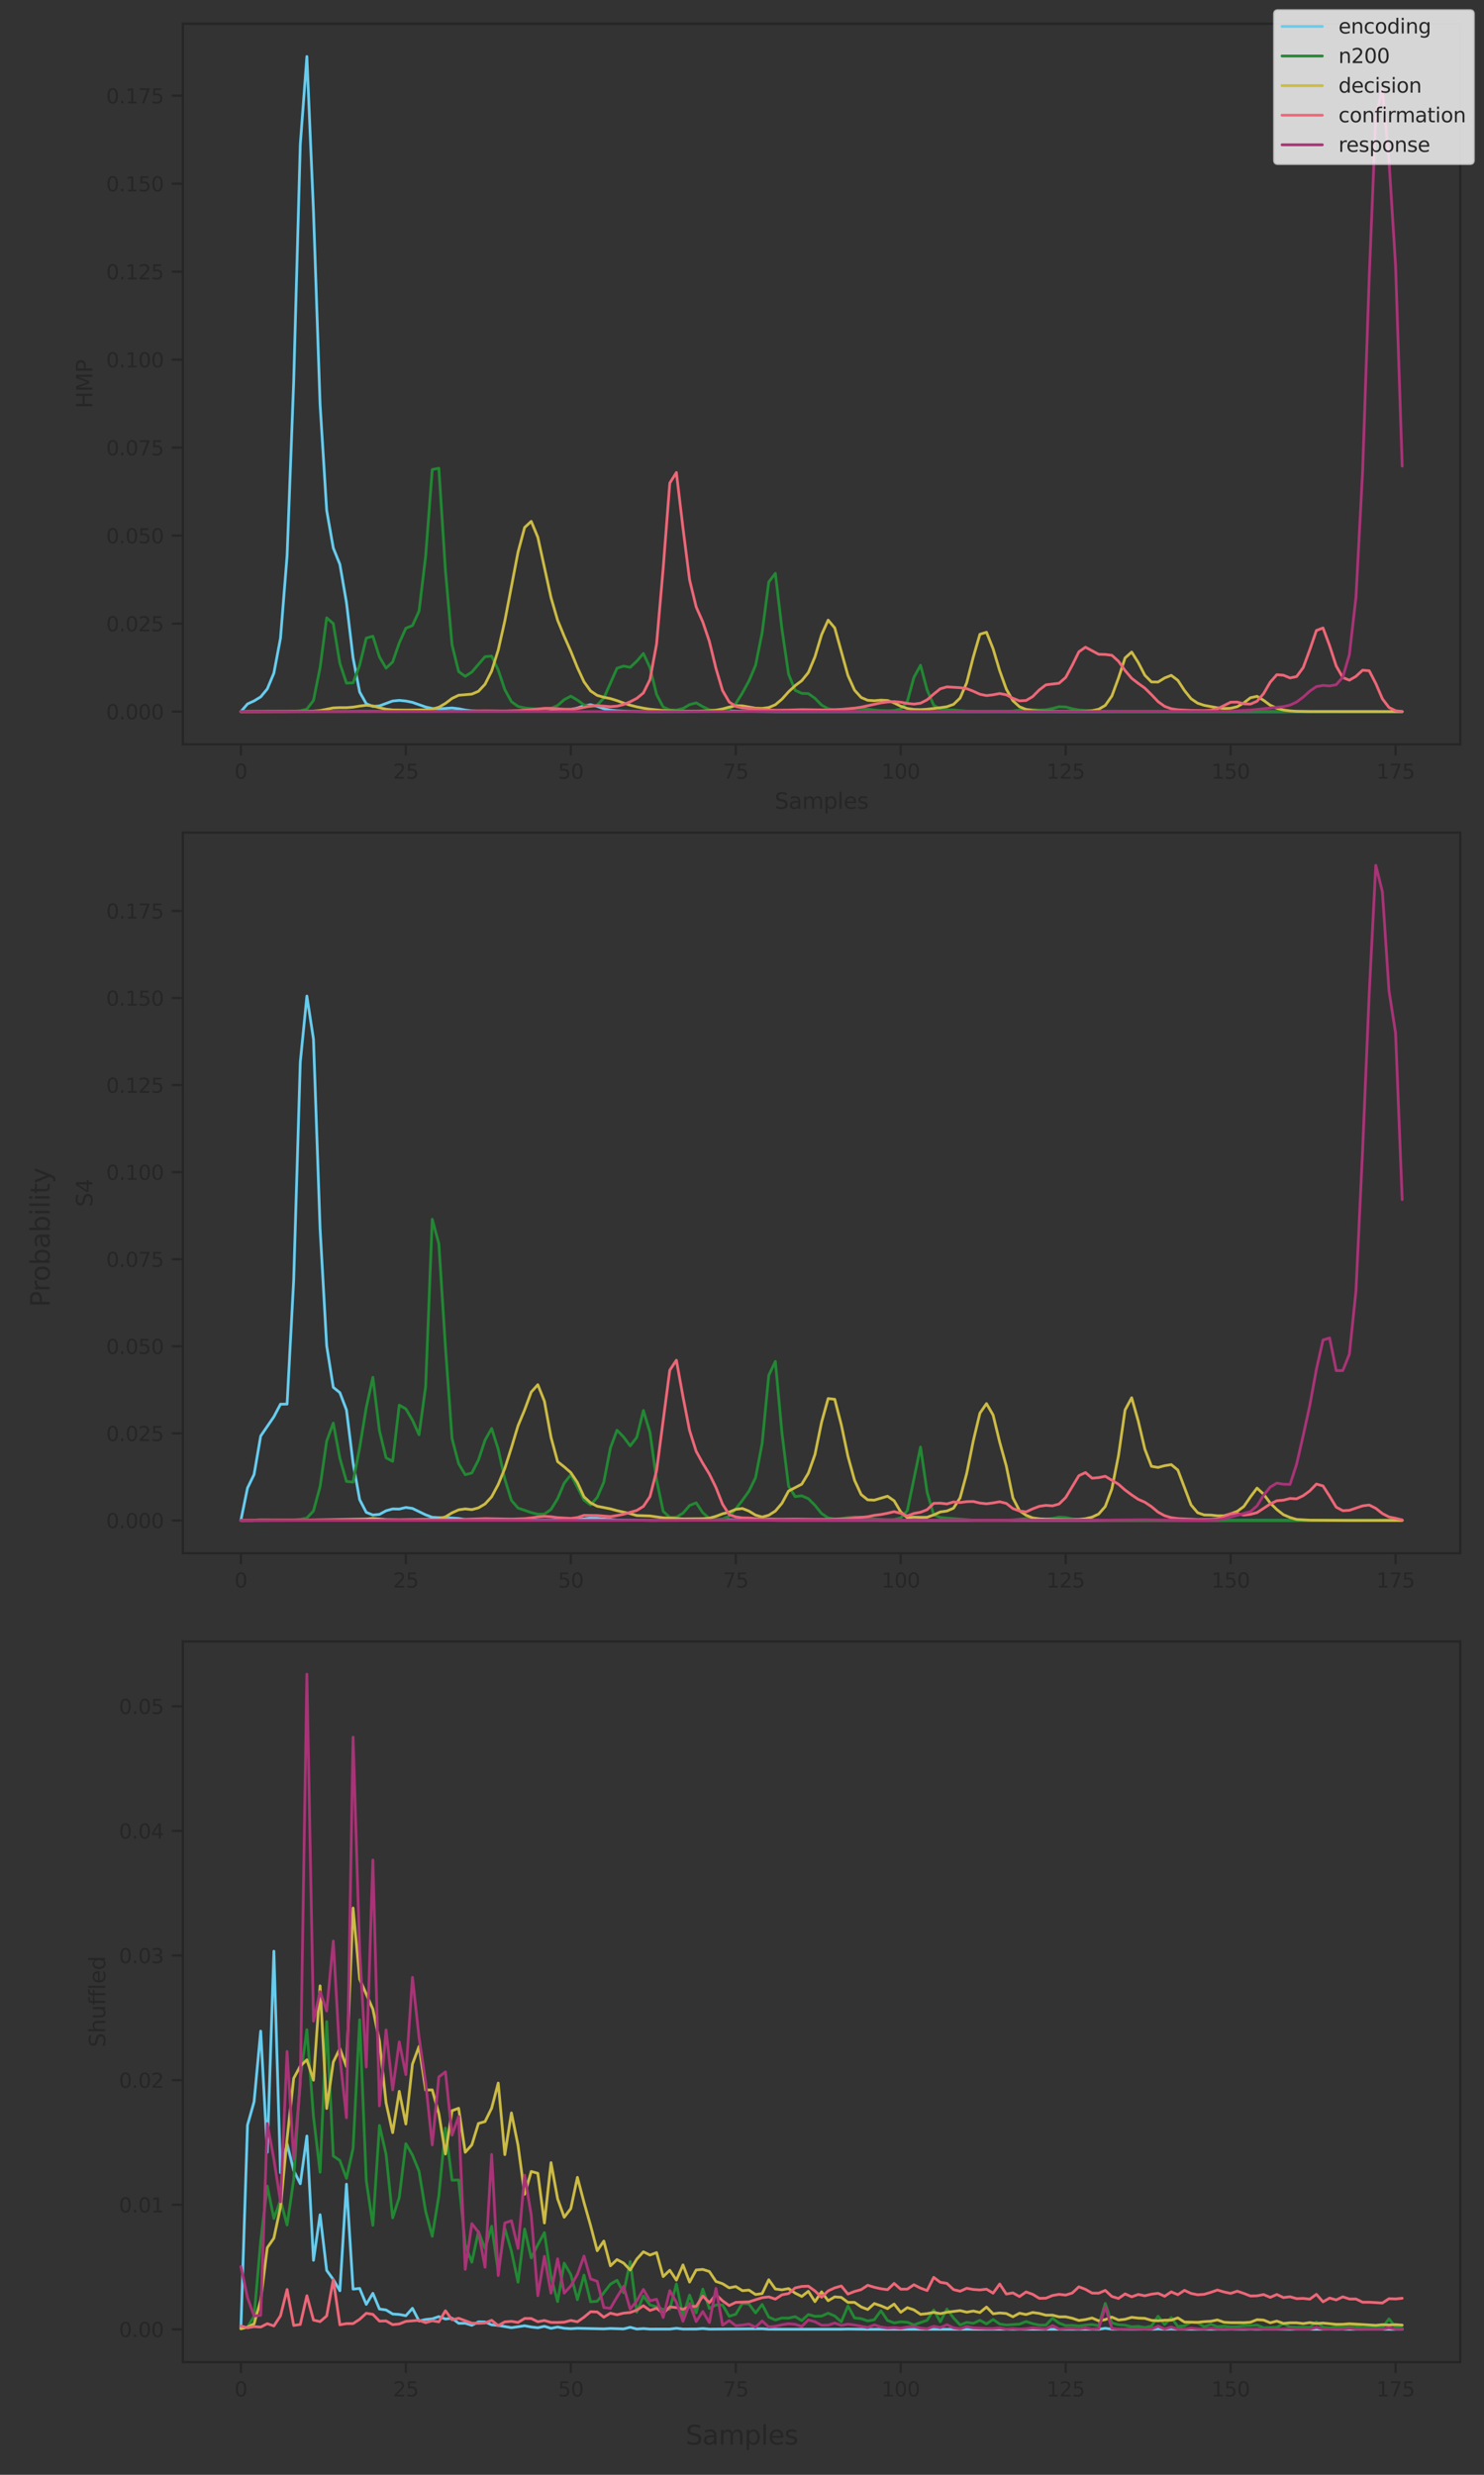 <?xml version="1.0" encoding="utf-8" standalone="no"?>
<!DOCTYPE svg PUBLIC "-//W3C//DTD SVG 1.1//EN"
  "http://www.w3.org/Graphics/SVG/1.1/DTD/svg11.dtd">
<svg xmlns:xlink="http://www.w3.org/1999/xlink" width="648pt" height="1080pt" viewBox="0 0 648 1080" xmlns="http://www.w3.org/2000/svg" version="1.1">
 <rect x="0" y="0" width="648" height="1080" fill="#333333" stroke="none"/>
 <defs>
  <style type="text/css">*{stroke-linejoin: round; stroke-linecap: butt}</style>
 </defs>
 <g id="figure_1">
  <g id="patch_1">
   <path d="M 0 1080 
L 648 1080 
L 648 0 
L 0 0 
L 0 1080 
z
" style="fill: none"/>
  </g>
  <g id="axes_1">
   <g id="patch_2">
    <path d="M 79.836 324.841 
L 637.632 324.841 
L 637.632 10.368 
L 79.836 10.368 
L 79.836 324.841 
z
" style="fill: none"/>
   </g>
   <g id="matplotlib.axis_1">
    <g id="xtick_1">
     <g id="line2d_1">
      <defs>
       <path id="m42ae67933c" d="M 0 0 
L 0 4.8 
" style="stroke: #262626"/>
      </defs>
      <g>
       <use xlink:href="#m42ae67933c" x="105.19" y="324.841" style="fill: #262626; stroke: #262626"/>
      </g>
     </g>
     <g id="text_1">
      <!-- 0 -->
      <g style="fill: #262626" transform="translate(102.391 339.828) scale(0.088 -0.088)">
       <defs>
        <path id="DejaVuSans-30" d="M 2034 4250 
Q 1547 4250 1301 3770 
Q 1056 3291 1056 2328 
Q 1056 1369 1301 889 
Q 1547 409 2034 409 
Q 2525 409 2770 889 
Q 3016 1369 3016 2328 
Q 3016 3291 2770 3770 
Q 2525 4250 2034 4250 
z
M 2034 4750 
Q 2819 4750 3233 4129 
Q 3647 3509 3647 2328 
Q 3647 1150 3233 529 
Q 2819 -91 2034 -91 
Q 1250 -91 836 529 
Q 422 1150 422 2328 
Q 422 3509 836 4129 
Q 1250 4750 2034 4750 
z
" transform="scale(0.016)"/>
       </defs>
       <use xlink:href="#DejaVuSans-30"/>
      </g>
     </g>
    </g>
    <g id="xtick_2">
     <g id="line2d_2">
      <g>
       <use xlink:href="#m42ae67933c" x="177.22" y="324.841" style="fill: #262626; stroke: #262626"/>
      </g>
     </g>
     <g id="text_2">
      <!-- 25 -->
      <g style="fill: #262626" transform="translate(171.621 339.828) scale(0.088 -0.088)">
       <defs>
        <path id="DejaVuSans-32" d="M 1228 531 
L 3431 531 
L 3431 0 
L 469 0 
L 469 531 
Q 828 903 1448 1529 
Q 2069 2156 2228 2338 
Q 2531 2678 2651 2914 
Q 2772 3150 2772 3378 
Q 2772 3750 2511 3984 
Q 2250 4219 1831 4219 
Q 1534 4219 1204 4116 
Q 875 4013 500 3803 
L 500 4441 
Q 881 4594 1212 4672 
Q 1544 4750 1819 4750 
Q 2544 4750 2975 4387 
Q 3406 4025 3406 3419 
Q 3406 3131 3298 2873 
Q 3191 2616 2906 2266 
Q 2828 2175 2409 1742 
Q 1991 1309 1228 531 
z
" transform="scale(0.016)"/>
        <path id="DejaVuSans-35" d="M 691 4666 
L 3169 4666 
L 3169 4134 
L 1269 4134 
L 1269 2991 
Q 1406 3038 1543 3061 
Q 1681 3084 1819 3084 
Q 2600 3084 3056 2656 
Q 3513 2228 3513 1497 
Q 3513 744 3044 326 
Q 2575 -91 1722 -91 
Q 1428 -91 1123 -41 
Q 819 9 494 109 
L 494 744 
Q 775 591 1075 516 
Q 1375 441 1709 441 
Q 2250 441 2565 725 
Q 2881 1009 2881 1497 
Q 2881 1984 2565 2268 
Q 2250 2553 1709 2553 
Q 1456 2553 1204 2497 
Q 953 2441 691 2322 
L 691 4666 
z
" transform="scale(0.016)"/>
       </defs>
       <use xlink:href="#DejaVuSans-32"/>
       <use xlink:href="#DejaVuSans-35" transform="translate(63.623 0)"/>
      </g>
     </g>
    </g>
    <g id="xtick_3">
     <g id="line2d_3">
      <g>
       <use xlink:href="#m42ae67933c" x="249.249" y="324.841" style="fill: #262626; stroke: #262626"/>
      </g>
     </g>
     <g id="text_3">
      <!-- 50 -->
      <g style="fill: #262626" transform="translate(243.65 339.828) scale(0.088 -0.088)">
       <use xlink:href="#DejaVuSans-35"/>
       <use xlink:href="#DejaVuSans-30" transform="translate(63.623 0)"/>
      </g>
     </g>
    </g>
    <g id="xtick_4">
     <g id="line2d_4">
      <g>
       <use xlink:href="#m42ae67933c" x="321.279" y="324.841" style="fill: #262626; stroke: #262626"/>
      </g>
     </g>
     <g id="text_4">
      <!-- 75 -->
      <g style="fill: #262626" transform="translate(315.68 339.828) scale(0.088 -0.088)">
       <defs>
        <path id="DejaVuSans-37" d="M 525 4666 
L 3525 4666 
L 3525 4397 
L 1831 0 
L 1172 0 
L 2766 4134 
L 525 4134 
L 525 4666 
z
" transform="scale(0.016)"/>
       </defs>
       <use xlink:href="#DejaVuSans-37"/>
       <use xlink:href="#DejaVuSans-35" transform="translate(63.623 0)"/>
      </g>
     </g>
    </g>
    <g id="xtick_5">
     <g id="line2d_5">
      <g>
       <use xlink:href="#m42ae67933c" x="393.308" y="324.841" style="fill: #262626; stroke: #262626"/>
      </g>
     </g>
     <g id="text_5">
      <!-- 100 -->
      <g style="fill: #262626" transform="translate(384.91 339.828) scale(0.088 -0.088)">
       <defs>
        <path id="DejaVuSans-31" d="M 794 531 
L 1825 531 
L 1825 4091 
L 703 3866 
L 703 4441 
L 1819 4666 
L 2450 4666 
L 2450 531 
L 3481 531 
L 3481 0 
L 794 0 
L 794 531 
z
" transform="scale(0.016)"/>
       </defs>
       <use xlink:href="#DejaVuSans-31"/>
       <use xlink:href="#DejaVuSans-30" transform="translate(63.623 0)"/>
       <use xlink:href="#DejaVuSans-30" transform="translate(127.246 0)"/>
      </g>
     </g>
    </g>
    <g id="xtick_6">
     <g id="line2d_6">
      <g>
       <use xlink:href="#m42ae67933c" x="465.338" y="324.841" style="fill: #262626; stroke: #262626"/>
      </g>
     </g>
     <g id="text_6">
      <!-- 125 -->
      <g style="fill: #262626" transform="translate(456.939 339.828) scale(0.088 -0.088)">
       <use xlink:href="#DejaVuSans-31"/>
       <use xlink:href="#DejaVuSans-32" transform="translate(63.623 0)"/>
       <use xlink:href="#DejaVuSans-35" transform="translate(127.246 0)"/>
      </g>
     </g>
    </g>
    <g id="xtick_7">
     <g id="line2d_7">
      <g>
       <use xlink:href="#m42ae67933c" x="537.367" y="324.841" style="fill: #262626; stroke: #262626"/>
      </g>
     </g>
     <g id="text_7">
      <!-- 150 -->
      <g style="fill: #262626" transform="translate(528.969 339.828) scale(0.088 -0.088)">
       <use xlink:href="#DejaVuSans-31"/>
       <use xlink:href="#DejaVuSans-35" transform="translate(63.623 0)"/>
       <use xlink:href="#DejaVuSans-30" transform="translate(127.246 0)"/>
      </g>
     </g>
    </g>
    <g id="xtick_8">
     <g id="line2d_8">
      <g>
       <use xlink:href="#m42ae67933c" x="609.396" y="324.841" style="fill: #262626; stroke: #262626"/>
      </g>
     </g>
     <g id="text_8">
      <!-- 175 -->
      <g style="fill: #262626" transform="translate(600.998 339.828) scale(0.088 -0.088)">
       <use xlink:href="#DejaVuSans-31"/>
       <use xlink:href="#DejaVuSans-37" transform="translate(63.623 0)"/>
       <use xlink:href="#DejaVuSans-35" transform="translate(127.246 0)"/>
      </g>
     </g>
    </g>
    <g id="text_9">
     <!-- Samples -->
     <g style="fill: #262626" transform="translate(338.235 352.953) scale(0.096 -0.096)">
      <defs>
       <path id="DejaVuSans-53" d="M 3425 4513 
L 3425 3897 
Q 3066 4069 2747 4153 
Q 2428 4238 2131 4238 
Q 1616 4238 1336 4038 
Q 1056 3838 1056 3469 
Q 1056 3159 1242 3001 
Q 1428 2844 1947 2747 
L 2328 2669 
Q 3034 2534 3370 2195 
Q 3706 1856 3706 1288 
Q 3706 609 3251 259 
Q 2797 -91 1919 -91 
Q 1588 -91 1214 -16 
Q 841 59 441 206 
L 441 856 
Q 825 641 1194 531 
Q 1563 422 1919 422 
Q 2459 422 2753 634 
Q 3047 847 3047 1241 
Q 3047 1584 2836 1778 
Q 2625 1972 2144 2069 
L 1759 2144 
Q 1053 2284 737 2584 
Q 422 2884 422 3419 
Q 422 4038 858 4394 
Q 1294 4750 2059 4750 
Q 2388 4750 2728 4690 
Q 3069 4631 3425 4513 
z
" transform="scale(0.016)"/>
       <path id="DejaVuSans-61" d="M 2194 1759 
Q 1497 1759 1228 1600 
Q 959 1441 959 1056 
Q 959 750 1161 570 
Q 1363 391 1709 391 
Q 2188 391 2477 730 
Q 2766 1069 2766 1631 
L 2766 1759 
L 2194 1759 
z
M 3341 1997 
L 3341 0 
L 2766 0 
L 2766 531 
Q 2569 213 2275 61 
Q 1981 -91 1556 -91 
Q 1019 -91 701 211 
Q 384 513 384 1019 
Q 384 1609 779 1909 
Q 1175 2209 1959 2209 
L 2766 2209 
L 2766 2266 
Q 2766 2663 2505 2880 
Q 2244 3097 1772 3097 
Q 1472 3097 1187 3025 
Q 903 2953 641 2809 
L 641 3341 
Q 956 3463 1253 3523 
Q 1550 3584 1831 3584 
Q 2591 3584 2966 3190 
Q 3341 2797 3341 1997 
z
" transform="scale(0.016)"/>
       <path id="DejaVuSans-6d" d="M 3328 2828 
Q 3544 3216 3844 3400 
Q 4144 3584 4550 3584 
Q 5097 3584 5394 3201 
Q 5691 2819 5691 2113 
L 5691 0 
L 5113 0 
L 5113 2094 
Q 5113 2597 4934 2840 
Q 4756 3084 4391 3084 
Q 3944 3084 3684 2787 
Q 3425 2491 3425 1978 
L 3425 0 
L 2847 0 
L 2847 2094 
Q 2847 2600 2669 2842 
Q 2491 3084 2119 3084 
Q 1678 3084 1418 2786 
Q 1159 2488 1159 1978 
L 1159 0 
L 581 0 
L 581 3500 
L 1159 3500 
L 1159 2956 
Q 1356 3278 1631 3431 
Q 1906 3584 2284 3584 
Q 2666 3584 2933 3390 
Q 3200 3197 3328 2828 
z
" transform="scale(0.016)"/>
       <path id="DejaVuSans-70" d="M 1159 525 
L 1159 -1331 
L 581 -1331 
L 581 3500 
L 1159 3500 
L 1159 2969 
Q 1341 3281 1617 3432 
Q 1894 3584 2278 3584 
Q 2916 3584 3314 3078 
Q 3713 2572 3713 1747 
Q 3713 922 3314 415 
Q 2916 -91 2278 -91 
Q 1894 -91 1617 61 
Q 1341 213 1159 525 
z
M 3116 1747 
Q 3116 2381 2855 2742 
Q 2594 3103 2138 3103 
Q 1681 3103 1420 2742 
Q 1159 2381 1159 1747 
Q 1159 1113 1420 752 
Q 1681 391 2138 391 
Q 2594 391 2855 752 
Q 3116 1113 3116 1747 
z
" transform="scale(0.016)"/>
       <path id="DejaVuSans-6c" d="M 603 4863 
L 1178 4863 
L 1178 0 
L 603 0 
L 603 4863 
z
" transform="scale(0.016)"/>
       <path id="DejaVuSans-65" d="M 3597 1894 
L 3597 1613 
L 953 1613 
Q 991 1019 1311 708 
Q 1631 397 2203 397 
Q 2534 397 2845 478 
Q 3156 559 3463 722 
L 3463 178 
Q 3153 47 2828 -22 
Q 2503 -91 2169 -91 
Q 1331 -91 842 396 
Q 353 884 353 1716 
Q 353 2575 817 3079 
Q 1281 3584 2069 3584 
Q 2775 3584 3186 3129 
Q 3597 2675 3597 1894 
z
M 3022 2063 
Q 3016 2534 2758 2815 
Q 2500 3097 2075 3097 
Q 1594 3097 1305 2825 
Q 1016 2553 972 2059 
L 3022 2063 
z
" transform="scale(0.016)"/>
       <path id="DejaVuSans-73" d="M 2834 3397 
L 2834 2853 
Q 2591 2978 2328 3040 
Q 2066 3103 1784 3103 
Q 1356 3103 1142 2972 
Q 928 2841 928 2578 
Q 928 2378 1081 2264 
Q 1234 2150 1697 2047 
L 1894 2003 
Q 2506 1872 2764 1633 
Q 3022 1394 3022 966 
Q 3022 478 2636 193 
Q 2250 -91 1575 -91 
Q 1294 -91 989 -36 
Q 684 19 347 128 
L 347 722 
Q 666 556 975 473 
Q 1284 391 1588 391 
Q 1994 391 2212 530 
Q 2431 669 2431 922 
Q 2431 1156 2273 1281 
Q 2116 1406 1581 1522 
L 1381 1569 
Q 847 1681 609 1914 
Q 372 2147 372 2553 
Q 372 3047 722 3315 
Q 1072 3584 1716 3584 
Q 2034 3584 2315 3537 
Q 2597 3491 2834 3397 
z
" transform="scale(0.016)"/>
      </defs>
      <use xlink:href="#DejaVuSans-53"/>
      <use xlink:href="#DejaVuSans-61" transform="translate(63.477 0)"/>
      <use xlink:href="#DejaVuSans-6d" transform="translate(124.756 0)"/>
      <use xlink:href="#DejaVuSans-70" transform="translate(222.168 0)"/>
      <use xlink:href="#DejaVuSans-6c" transform="translate(285.645 0)"/>
      <use xlink:href="#DejaVuSans-65" transform="translate(313.428 0)"/>
      <use xlink:href="#DejaVuSans-73" transform="translate(374.951 0)"/>
     </g>
    </g>
   </g>
   <g id="matplotlib.axis_2">
    <g id="ytick_1">
     <g id="line2d_9">
      <defs>
       <path id="m1a9c020e2d" d="M 0 0 
L -4.8 0 
" style="stroke: #262626"/>
      </defs>
      <g>
       <use xlink:href="#m1a9c020e2d" x="79.836" y="310.547" style="fill: #262626; stroke: #262626"/>
      </g>
     </g>
     <g id="text_10">
      <!-- 0.000 -->
      <g style="fill: #262626" transform="translate(46.343 313.89) scale(0.088 -0.088)">
       <defs>
        <path id="DejaVuSans-2e" d="M 684 794 
L 1344 794 
L 1344 0 
L 684 0 
L 684 794 
z
" transform="scale(0.016)"/>
       </defs>
       <use xlink:href="#DejaVuSans-30"/>
       <use xlink:href="#DejaVuSans-2e" transform="translate(63.623 0)"/>
       <use xlink:href="#DejaVuSans-30" transform="translate(95.41 0)"/>
       <use xlink:href="#DejaVuSans-30" transform="translate(159.033 0)"/>
       <use xlink:href="#DejaVuSans-30" transform="translate(222.656 0)"/>
      </g>
     </g>
    </g>
    <g id="ytick_2">
     <g id="line2d_10">
      <g>
       <use xlink:href="#m1a9c020e2d" x="79.836" y="272.15" style="fill: #262626; stroke: #262626"/>
      </g>
     </g>
     <g id="text_11">
      <!-- 0.025 -->
      <g style="fill: #262626" transform="translate(46.343 275.494) scale(0.088 -0.088)">
       <use xlink:href="#DejaVuSans-30"/>
       <use xlink:href="#DejaVuSans-2e" transform="translate(63.623 0)"/>
       <use xlink:href="#DejaVuSans-30" transform="translate(95.41 0)"/>
       <use xlink:href="#DejaVuSans-32" transform="translate(159.033 0)"/>
       <use xlink:href="#DejaVuSans-35" transform="translate(222.656 0)"/>
      </g>
     </g>
    </g>
    <g id="ytick_3">
     <g id="line2d_11">
      <g>
       <use xlink:href="#m1a9c020e2d" x="79.836" y="233.754" style="fill: #262626; stroke: #262626"/>
      </g>
     </g>
     <g id="text_12">
      <!-- 0.050 -->
      <g style="fill: #262626" transform="translate(46.343 237.097) scale(0.088 -0.088)">
       <use xlink:href="#DejaVuSans-30"/>
       <use xlink:href="#DejaVuSans-2e" transform="translate(63.623 0)"/>
       <use xlink:href="#DejaVuSans-30" transform="translate(95.41 0)"/>
       <use xlink:href="#DejaVuSans-35" transform="translate(159.033 0)"/>
       <use xlink:href="#DejaVuSans-30" transform="translate(222.656 0)"/>
      </g>
     </g>
    </g>
    <g id="ytick_4">
     <g id="line2d_12">
      <g>
       <use xlink:href="#m1a9c020e2d" x="79.836" y="195.357" style="fill: #262626; stroke: #262626"/>
      </g>
     </g>
     <g id="text_13">
      <!-- 0.075 -->
      <g style="fill: #262626" transform="translate(46.343 198.701) scale(0.088 -0.088)">
       <use xlink:href="#DejaVuSans-30"/>
       <use xlink:href="#DejaVuSans-2e" transform="translate(63.623 0)"/>
       <use xlink:href="#DejaVuSans-30" transform="translate(95.41 0)"/>
       <use xlink:href="#DejaVuSans-37" transform="translate(159.033 0)"/>
       <use xlink:href="#DejaVuSans-35" transform="translate(222.656 0)"/>
      </g>
     </g>
    </g>
    <g id="ytick_5">
     <g id="line2d_13">
      <g>
       <use xlink:href="#m1a9c020e2d" x="79.836" y="156.961" style="fill: #262626; stroke: #262626"/>
      </g>
     </g>
     <g id="text_14">
      <!-- 0.100 -->
      <g style="fill: #262626" transform="translate(46.343 160.304) scale(0.088 -0.088)">
       <use xlink:href="#DejaVuSans-30"/>
       <use xlink:href="#DejaVuSans-2e" transform="translate(63.623 0)"/>
       <use xlink:href="#DejaVuSans-31" transform="translate(95.41 0)"/>
       <use xlink:href="#DejaVuSans-30" transform="translate(159.033 0)"/>
       <use xlink:href="#DejaVuSans-30" transform="translate(222.656 0)"/>
      </g>
     </g>
    </g>
    <g id="ytick_6">
     <g id="line2d_14">
      <g>
       <use xlink:href="#m1a9c020e2d" x="79.836" y="118.564" style="fill: #262626; stroke: #262626"/>
      </g>
     </g>
     <g id="text_15">
      <!-- 0.125 -->
      <g style="fill: #262626" transform="translate(46.343 121.907) scale(0.088 -0.088)">
       <use xlink:href="#DejaVuSans-30"/>
       <use xlink:href="#DejaVuSans-2e" transform="translate(63.623 0)"/>
       <use xlink:href="#DejaVuSans-31" transform="translate(95.41 0)"/>
       <use xlink:href="#DejaVuSans-32" transform="translate(159.033 0)"/>
       <use xlink:href="#DejaVuSans-35" transform="translate(222.656 0)"/>
      </g>
     </g>
    </g>
    <g id="ytick_7">
     <g id="line2d_15">
      <g>
       <use xlink:href="#m1a9c020e2d" x="79.836" y="80.167" style="fill: #262626; stroke: #262626"/>
      </g>
     </g>
     <g id="text_16">
      <!-- 0.150 -->
      <g style="fill: #262626" transform="translate(46.343 83.511) scale(0.088 -0.088)">
       <use xlink:href="#DejaVuSans-30"/>
       <use xlink:href="#DejaVuSans-2e" transform="translate(63.623 0)"/>
       <use xlink:href="#DejaVuSans-31" transform="translate(95.41 0)"/>
       <use xlink:href="#DejaVuSans-35" transform="translate(159.033 0)"/>
       <use xlink:href="#DejaVuSans-30" transform="translate(222.656 0)"/>
      </g>
     </g>
    </g>
    <g id="ytick_8">
     <g id="line2d_16">
      <g>
       <use xlink:href="#m1a9c020e2d" x="79.836" y="41.771" style="fill: #262626; stroke: #262626"/>
      </g>
     </g>
     <g id="text_17">
      <!-- 0.175 -->
      <g style="fill: #262626" transform="translate(46.343 45.114) scale(0.088 -0.088)">
       <use xlink:href="#DejaVuSans-30"/>
       <use xlink:href="#DejaVuSans-2e" transform="translate(63.623 0)"/>
       <use xlink:href="#DejaVuSans-31" transform="translate(95.41 0)"/>
       <use xlink:href="#DejaVuSans-37" transform="translate(159.033 0)"/>
       <use xlink:href="#DejaVuSans-35" transform="translate(222.656 0)"/>
      </g>
     </g>
    </g>
    <g id="text_18">
     <!-- HMP -->
     <g style="fill: #262626" transform="translate(40.347 178.25) rotate(-90) scale(0.096 -0.096)">
      <defs>
       <path id="DejaVuSans-48" d="M 628 4666 
L 1259 4666 
L 1259 2753 
L 3553 2753 
L 3553 4666 
L 4184 4666 
L 4184 0 
L 3553 0 
L 3553 2222 
L 1259 2222 
L 1259 0 
L 628 0 
L 628 4666 
z
" transform="scale(0.016)"/>
       <path id="DejaVuSans-4d" d="M 628 4666 
L 1569 4666 
L 2759 1491 
L 3956 4666 
L 4897 4666 
L 4897 0 
L 4281 0 
L 4281 4097 
L 3078 897 
L 2444 897 
L 1241 4097 
L 1241 0 
L 628 0 
L 628 4666 
z
" transform="scale(0.016)"/>
       <path id="DejaVuSans-50" d="M 1259 4147 
L 1259 2394 
L 2053 2394 
Q 2494 2394 2734 2622 
Q 2975 2850 2975 3272 
Q 2975 3691 2734 3919 
Q 2494 4147 2053 4147 
L 1259 4147 
z
M 628 4666 
L 2053 4666 
Q 2838 4666 3239 4311 
Q 3641 3956 3641 3272 
Q 3641 2581 3239 2228 
Q 2838 1875 2053 1875 
L 1259 1875 
L 1259 0 
L 628 0 
L 628 4666 
z
" transform="scale(0.016)"/>
      </defs>
      <use xlink:href="#DejaVuSans-48"/>
      <use xlink:href="#DejaVuSans-4d" transform="translate(75.195 0)"/>
      <use xlink:href="#DejaVuSans-50" transform="translate(161.475 0)"/>
     </g>
    </g>
   </g>
   <g id="FillBetweenPolyCollection_1"/>
   <g id="FillBetweenPolyCollection_2"/>
   <g id="FillBetweenPolyCollection_3"/>
   <g id="FillBetweenPolyCollection_4"/>
   <g id="FillBetweenPolyCollection_5"/>
   <g id="line2d_17">
    <path d="M 105.19 310.547 
L 108.072 307.205 
L 110.953 305.875 
L 113.834 304.118 
L 116.715 300.638 
L 119.596 293.749 
L 122.477 278.512 
L 125.359 242.572 
L 128.24 166.591 
L 131.121 63.153 
L 134.002 24.662 
L 136.883 92.161 
L 139.764 176.407 
L 142.646 222.711 
L 145.527 239.134 
L 148.408 246.278 
L 151.289 262.961 
L 154.17 287.111 
L 157.052 302.006 
L 159.933 307.11 
L 162.814 308.301 
L 165.695 308.04 
L 171.457 305.923 
L 174.339 305.641 
L 177.22 305.93 
L 180.101 306.51 
L 185.863 308.532 
L 188.745 309.179 
L 191.626 309.331 
L 197.388 308.964 
L 200.269 309.292 
L 203.15 309.867 
L 206.032 310.226 
L 211.794 310.432 
L 220.437 310.424 
L 237.725 310.125 
L 243.487 309.886 
L 246.368 309.82 
L 249.249 309.597 
L 252.13 308.995 
L 255.012 308.02 
L 257.893 307.542 
L 260.774 308.259 
L 263.655 309.28 
L 266.536 309.903 
L 269.417 310.201 
L 275.18 310.45 
L 283.823 310.536 
L 309.754 310.451 
L 315.516 310.195 
L 324.16 310.41 
L 338.566 310.537 
L 612.278 310.547 
L 612.278 310.547 
" clip-path="url(#pd161a3fc2a)" style="fill: none; stroke: #66ccee; stroke-width: 1.2; stroke-linecap: round"/>
   </g>
   <g id="line2d_18">
    <path d="M 105.19 310.547 
L 110.953 310.467 
L 116.715 310.431 
L 125.359 310.456 
L 128.24 310.4 
L 131.121 310.217 
L 134.002 309.443 
L 136.883 305.67 
L 139.764 291.413 
L 142.646 269.624 
L 145.527 272.122 
L 148.408 289.496 
L 151.289 298.111 
L 154.17 297.978 
L 157.052 290.233 
L 159.933 278.482 
L 162.814 277.65 
L 165.695 286.677 
L 168.576 291.58 
L 171.457 288.882 
L 174.339 280.539 
L 177.22 274.16 
L 180.101 272.992 
L 182.982 266.685 
L 185.863 242.744 
L 188.745 204.933 
L 191.626 204.328 
L 194.507 248.99 
L 197.388 281.439 
L 200.269 293.084 
L 203.15 295.156 
L 206.032 293.283 
L 211.794 286.58 
L 214.675 286.325 
L 217.556 292.397 
L 220.437 300.96 
L 223.319 306.208 
L 226.2 308.272 
L 229.081 308.977 
L 234.843 309.474 
L 237.725 309.515 
L 240.606 309.151 
L 243.487 307.876 
L 246.368 305.339 
L 249.249 303.808 
L 252.13 305.523 
L 255.012 307.641 
L 257.893 308.382 
L 260.774 307.702 
L 263.655 304.659 
L 269.417 291.61 
L 272.299 290.689 
L 275.18 291.229 
L 278.061 288.541 
L 280.942 285.176 
L 283.823 291.321 
L 286.705 303.086 
L 289.586 308.541 
L 292.467 309.791 
L 295.348 309.863 
L 298.229 309.195 
L 301.11 307.514 
L 303.992 306.723 
L 306.873 308.379 
L 309.754 309.727 
L 312.635 310.128 
L 315.516 310.072 
L 318.398 309.41 
L 321.279 307.081 
L 324.16 302.407 
L 327.041 297.17 
L 329.922 290.385 
L 332.803 276.066 
L 335.685 253.978 
L 338.566 250.232 
L 341.447 274.578 
L 344.328 294.166 
L 347.209 301.245 
L 350.09 302.578 
L 352.972 302.691 
L 355.853 304.716 
L 358.734 307.693 
L 361.615 309.304 
L 364.496 309.786 
L 367.378 309.748 
L 373.14 309.005 
L 376.021 309.088 
L 381.783 309.886 
L 384.665 310.102 
L 387.546 310.186 
L 390.427 310.093 
L 393.308 309.445 
L 396.189 306.127 
L 399.07 295.605 
L 401.952 290.336 
L 404.833 301.129 
L 407.714 307.78 
L 410.595 309.43 
L 413.476 309.756 
L 416.358 309.876 
L 422.12 310.355 
L 427.882 310.502 
L 439.407 310.463 
L 442.288 310.291 
L 448.051 309.512 
L 453.813 309.844 
L 456.694 309.738 
L 459.575 309.188 
L 462.456 308.427 
L 465.338 308.517 
L 468.219 309.303 
L 471.1 309.834 
L 476.862 310.246 
L 482.625 310.518 
L 497.031 310.547 
L 612.278 310.547 
L 612.278 310.547 
" clip-path="url(#pd161a3fc2a)" style="fill: none; stroke: #228833; stroke-width: 1.2; stroke-linecap: round"/>
   </g>
   <g id="line2d_19">
    <path d="M 105.19 310.547 
L 131.121 310.458 
L 136.883 310.336 
L 139.764 310.088 
L 145.527 308.931 
L 148.408 308.822 
L 151.289 308.83 
L 154.17 308.606 
L 157.052 308.127 
L 159.933 307.771 
L 162.814 308.065 
L 165.695 308.845 
L 168.576 309.495 
L 171.457 309.817 
L 177.22 309.907 
L 185.863 309.78 
L 188.745 309.475 
L 191.626 308.651 
L 194.507 306.965 
L 197.388 304.784 
L 200.269 303.398 
L 206.032 302.913 
L 208.913 301.674 
L 211.794 298.599 
L 214.675 292.847 
L 217.556 283.677 
L 220.437 270.968 
L 226.2 240.956 
L 229.081 230.187 
L 231.962 227.522 
L 234.843 234.451 
L 240.606 260.79 
L 243.487 270.658 
L 246.368 277.687 
L 249.249 284.231 
L 252.13 291.318 
L 255.012 297.543 
L 257.893 301.528 
L 260.774 303.469 
L 263.655 304.28 
L 266.536 304.868 
L 269.417 305.744 
L 272.299 306.803 
L 275.18 307.741 
L 278.061 308.471 
L 280.942 309.048 
L 283.823 309.509 
L 289.586 310.09 
L 295.348 310.329 
L 303.992 310.369 
L 309.754 310.187 
L 312.635 309.916 
L 315.516 309.381 
L 318.398 308.587 
L 321.279 307.965 
L 324.16 308.041 
L 329.922 309.054 
L 332.803 309.155 
L 335.685 308.762 
L 338.566 307.55 
L 341.447 305.113 
L 344.328 301.891 
L 347.209 299.219 
L 350.09 297.047 
L 352.972 293.495 
L 355.853 286.642 
L 358.734 277.028 
L 361.615 270.626 
L 364.496 274.026 
L 370.259 294.765 
L 373.14 301.18 
L 376.021 304.37 
L 378.902 305.616 
L 381.783 305.788 
L 384.665 305.545 
L 387.546 305.693 
L 390.427 306.747 
L 393.308 308.17 
L 396.189 309.168 
L 399.07 309.613 
L 401.952 309.687 
L 404.833 309.512 
L 410.595 308.843 
L 413.476 308.411 
L 416.358 307.397 
L 419.239 304.625 
L 422.12 297.964 
L 425.001 286.702 
L 427.882 276.794 
L 430.763 275.924 
L 433.645 283.145 
L 436.526 292.731 
L 439.407 300.712 
L 442.288 305.793 
L 445.169 308.424 
L 448.051 309.604 
L 450.932 310.097 
L 453.813 310.302 
L 462.456 310.464 
L 471.1 310.45 
L 473.981 310.369 
L 476.862 310.141 
L 479.743 309.513 
L 482.625 307.835 
L 485.506 303.732 
L 488.387 295.912 
L 491.268 287.128 
L 494.149 284.553 
L 497.031 289.125 
L 499.912 294.692 
L 502.793 297.592 
L 505.674 297.632 
L 508.555 295.86 
L 511.436 294.723 
L 514.318 296.901 
L 517.199 301.32 
L 520.08 304.921 
L 522.961 306.871 
L 525.842 307.82 
L 531.605 308.892 
L 534.486 309.175 
L 537.367 309.096 
L 540.248 308.409 
L 543.129 306.739 
L 546.011 304.496 
L 548.892 303.874 
L 551.773 305.632 
L 554.654 307.754 
L 557.535 309.105 
L 560.416 309.835 
L 563.298 310.227 
L 566.179 310.422 
L 571.941 310.529 
L 609.396 310.547 
L 612.278 310.547 
L 612.278 310.547 
" clip-path="url(#pd161a3fc2a)" style="fill: none; stroke: #ccbb44; stroke-width: 1.2; stroke-linecap: round"/>
   </g>
   <g id="line2d_20">
    <path d="M 105.19 310.547 
L 174.339 310.448 
L 191.626 310.445 
L 200.269 310.383 
L 211.794 310.218 
L 220.437 310.302 
L 226.2 310.13 
L 231.962 309.687 
L 237.725 309.12 
L 240.606 309.111 
L 246.368 309.494 
L 249.249 309.498 
L 252.13 309.239 
L 257.893 308.106 
L 260.774 307.935 
L 266.536 308.385 
L 269.417 308.178 
L 272.299 307.439 
L 275.18 306.248 
L 278.061 304.766 
L 280.942 302.387 
L 283.823 296.555 
L 286.705 281.001 
L 289.586 247.99 
L 292.467 210.826 
L 295.348 206.202 
L 298.229 230.473 
L 301.11 253.057 
L 303.992 264.872 
L 306.873 271.4 
L 309.754 279.928 
L 312.635 291.717 
L 315.516 301.376 
L 318.398 306.328 
L 321.279 308.259 
L 324.16 308.923 
L 335.685 309.825 
L 338.566 309.955 
L 344.328 309.873 
L 350.09 309.695 
L 361.615 309.856 
L 367.378 309.553 
L 373.14 309.065 
L 376.021 308.609 
L 384.665 306.717 
L 387.546 306.333 
L 390.427 306.191 
L 393.308 306.447 
L 396.189 306.971 
L 399.07 307.269 
L 401.952 306.869 
L 404.833 305.399 
L 407.714 302.89 
L 410.595 300.573 
L 413.476 299.752 
L 419.239 300.1 
L 422.12 300.524 
L 425.001 301.642 
L 427.882 302.955 
L 430.763 303.553 
L 433.645 303.203 
L 436.526 302.658 
L 439.407 303.201 
L 442.288 304.739 
L 445.169 305.848 
L 448.051 305.692 
L 450.932 303.982 
L 453.813 301.069 
L 456.694 298.862 
L 462.456 298.16 
L 465.338 295.646 
L 468.219 290.278 
L 471.1 284.452 
L 473.981 282.437 
L 479.743 285.533 
L 482.625 285.611 
L 485.506 285.962 
L 488.387 288.566 
L 491.268 292.616 
L 494.149 296.008 
L 497.031 298.226 
L 499.912 300.293 
L 502.793 303.145 
L 505.674 306.182 
L 508.555 308.268 
L 511.436 309.299 
L 514.318 309.739 
L 520.08 310.055 
L 525.842 310.131 
L 528.723 309.949 
L 531.605 309.337 
L 537.367 306.455 
L 540.248 306.396 
L 543.129 307.148 
L 546.011 307.268 
L 548.892 306.018 
L 551.773 302.671 
L 554.654 297.702 
L 557.535 294.436 
L 560.416 294.653 
L 563.298 295.843 
L 566.179 295.253 
L 569.06 291.325 
L 571.941 283.521 
L 574.822 275.14 
L 577.704 274.045 
L 580.585 281.789 
L 583.466 290.649 
L 586.347 295.676 
L 589.228 296.824 
L 592.109 295.148 
L 594.991 292.471 
L 597.872 292.716 
L 600.753 298.276 
L 603.634 304.964 
L 606.515 308.747 
L 609.396 310.163 
L 612.278 310.547 
L 612.278 310.547 
" clip-path="url(#pd161a3fc2a)" style="fill: none; stroke: #ee6677; stroke-width: 1.2; stroke-linecap: round"/>
   </g>
   <g id="line2d_21">
    <path d="M 105.19 310.547 
L 531.605 310.49 
L 540.248 310.194 
L 546.011 309.875 
L 560.416 308.369 
L 563.298 307.686 
L 566.179 306.358 
L 569.06 304.204 
L 571.941 301.594 
L 574.822 299.635 
L 577.704 299.106 
L 580.585 299.351 
L 583.466 298.801 
L 586.347 295.493 
L 589.228 285.656 
L 592.109 260.458 
L 594.991 205.661 
L 597.872 121.222 
L 600.753 50.678 
L 603.634 38.69 
L 606.515 70.173 
L 609.396 116.028 
L 612.278 203.405 
L 612.278 203.405 
" clip-path="url(#pd161a3fc2a)" style="fill: none; stroke: #aa3377; stroke-width: 1.2; stroke-linecap: round"/>
   </g>
   <g id="patch_3">
    <path d="M 79.836 324.841 
L 79.836 10.368 
" style="fill: none; stroke: #262626; stroke-linejoin: miter; stroke-linecap: square"/>
   </g>
   <g id="patch_4">
    <path d="M 637.632 324.841 
L 637.632 10.368 
" style="fill: none; stroke: #262626; stroke-linejoin: miter; stroke-linecap: square"/>
   </g>
   <g id="patch_5">
    <path d="M 79.836 324.841 
L 637.632 324.841 
" style="fill: none; stroke: #262626; stroke-linejoin: miter; stroke-linecap: square"/>
   </g>
   <g id="patch_6">
    <path d="M 79.836 10.368 
L 637.632 10.368 
" style="fill: none; stroke: #262626; stroke-linejoin: miter; stroke-linecap: square"/>
   </g>
  </g>
  <g id="axes_2">
   <g id="patch_7">
    <path d="M 79.836 677.823 
L 637.632 677.823 
L 637.632 363.349 
L 79.836 363.349 
L 79.836 677.823 
z
" style="fill: none"/>
   </g>
   <g id="matplotlib.axis_3">
    <g id="xtick_9">
     <g id="line2d_22">
      <g>
       <use xlink:href="#m42ae67933c" x="105.19" y="677.823" style="fill: #262626; stroke: #262626"/>
      </g>
     </g>
     <g id="text_19">
      <!-- 0 -->
      <g style="fill: #262626" transform="translate(102.391 692.809) scale(0.088 -0.088)">
       <use xlink:href="#DejaVuSans-30"/>
      </g>
     </g>
    </g>
    <g id="xtick_10">
     <g id="line2d_23">
      <g>
       <use xlink:href="#m42ae67933c" x="177.22" y="677.823" style="fill: #262626; stroke: #262626"/>
      </g>
     </g>
     <g id="text_20">
      <!-- 25 -->
      <g style="fill: #262626" transform="translate(171.621 692.809) scale(0.088 -0.088)">
       <use xlink:href="#DejaVuSans-32"/>
       <use xlink:href="#DejaVuSans-35" transform="translate(63.623 0)"/>
      </g>
     </g>
    </g>
    <g id="xtick_11">
     <g id="line2d_24">
      <g>
       <use xlink:href="#m42ae67933c" x="249.249" y="677.823" style="fill: #262626; stroke: #262626"/>
      </g>
     </g>
     <g id="text_21">
      <!-- 50 -->
      <g style="fill: #262626" transform="translate(243.65 692.809) scale(0.088 -0.088)">
       <use xlink:href="#DejaVuSans-35"/>
       <use xlink:href="#DejaVuSans-30" transform="translate(63.623 0)"/>
      </g>
     </g>
    </g>
    <g id="xtick_12">
     <g id="line2d_25">
      <g>
       <use xlink:href="#m42ae67933c" x="321.279" y="677.823" style="fill: #262626; stroke: #262626"/>
      </g>
     </g>
     <g id="text_22">
      <!-- 75 -->
      <g style="fill: #262626" transform="translate(315.68 692.809) scale(0.088 -0.088)">
       <use xlink:href="#DejaVuSans-37"/>
       <use xlink:href="#DejaVuSans-35" transform="translate(63.623 0)"/>
      </g>
     </g>
    </g>
    <g id="xtick_13">
     <g id="line2d_26">
      <g>
       <use xlink:href="#m42ae67933c" x="393.308" y="677.823" style="fill: #262626; stroke: #262626"/>
      </g>
     </g>
     <g id="text_23">
      <!-- 100 -->
      <g style="fill: #262626" transform="translate(384.91 692.809) scale(0.088 -0.088)">
       <use xlink:href="#DejaVuSans-31"/>
       <use xlink:href="#DejaVuSans-30" transform="translate(63.623 0)"/>
       <use xlink:href="#DejaVuSans-30" transform="translate(127.246 0)"/>
      </g>
     </g>
    </g>
    <g id="xtick_14">
     <g id="line2d_27">
      <g>
       <use xlink:href="#m42ae67933c" x="465.338" y="677.823" style="fill: #262626; stroke: #262626"/>
      </g>
     </g>
     <g id="text_24">
      <!-- 125 -->
      <g style="fill: #262626" transform="translate(456.939 692.809) scale(0.088 -0.088)">
       <use xlink:href="#DejaVuSans-31"/>
       <use xlink:href="#DejaVuSans-32" transform="translate(63.623 0)"/>
       <use xlink:href="#DejaVuSans-35" transform="translate(127.246 0)"/>
      </g>
     </g>
    </g>
    <g id="xtick_15">
     <g id="line2d_28">
      <g>
       <use xlink:href="#m42ae67933c" x="537.367" y="677.823" style="fill: #262626; stroke: #262626"/>
      </g>
     </g>
     <g id="text_25">
      <!-- 150 -->
      <g style="fill: #262626" transform="translate(528.969 692.809) scale(0.088 -0.088)">
       <use xlink:href="#DejaVuSans-31"/>
       <use xlink:href="#DejaVuSans-35" transform="translate(63.623 0)"/>
       <use xlink:href="#DejaVuSans-30" transform="translate(127.246 0)"/>
      </g>
     </g>
    </g>
    <g id="xtick_16">
     <g id="line2d_29">
      <g>
       <use xlink:href="#m42ae67933c" x="609.396" y="677.823" style="fill: #262626; stroke: #262626"/>
      </g>
     </g>
     <g id="text_26">
      <!-- 175 -->
      <g style="fill: #262626" transform="translate(600.998 692.809) scale(0.088 -0.088)">
       <use xlink:href="#DejaVuSans-31"/>
       <use xlink:href="#DejaVuSans-37" transform="translate(63.623 0)"/>
       <use xlink:href="#DejaVuSans-35" transform="translate(127.246 0)"/>
      </g>
     </g>
    </g>
   </g>
   <g id="matplotlib.axis_4">
    <g id="ytick_9">
     <g id="line2d_30">
      <g>
       <use xlink:href="#m1a9c020e2d" x="79.836" y="663.529" style="fill: #262626; stroke: #262626"/>
      </g>
     </g>
     <g id="text_27">
      <!-- 0.000 -->
      <g style="fill: #262626" transform="translate(46.343 666.872) scale(0.088 -0.088)">
       <use xlink:href="#DejaVuSans-30"/>
       <use xlink:href="#DejaVuSans-2e" transform="translate(63.623 0)"/>
       <use xlink:href="#DejaVuSans-30" transform="translate(95.41 0)"/>
       <use xlink:href="#DejaVuSans-30" transform="translate(159.033 0)"/>
       <use xlink:href="#DejaVuSans-30" transform="translate(222.656 0)"/>
      </g>
     </g>
    </g>
    <g id="ytick_10">
     <g id="line2d_31">
      <g>
       <use xlink:href="#m1a9c020e2d" x="79.836" y="625.528" style="fill: #262626; stroke: #262626"/>
      </g>
     </g>
     <g id="text_28">
      <!-- 0.025 -->
      <g style="fill: #262626" transform="translate(46.343 628.871) scale(0.088 -0.088)">
       <use xlink:href="#DejaVuSans-30"/>
       <use xlink:href="#DejaVuSans-2e" transform="translate(63.623 0)"/>
       <use xlink:href="#DejaVuSans-30" transform="translate(95.41 0)"/>
       <use xlink:href="#DejaVuSans-32" transform="translate(159.033 0)"/>
       <use xlink:href="#DejaVuSans-35" transform="translate(222.656 0)"/>
      </g>
     </g>
    </g>
    <g id="ytick_11">
     <g id="line2d_32">
      <g>
       <use xlink:href="#m1a9c020e2d" x="79.836" y="587.527" style="fill: #262626; stroke: #262626"/>
      </g>
     </g>
     <g id="text_29">
      <!-- 0.050 -->
      <g style="fill: #262626" transform="translate(46.343 590.87) scale(0.088 -0.088)">
       <use xlink:href="#DejaVuSans-30"/>
       <use xlink:href="#DejaVuSans-2e" transform="translate(63.623 0)"/>
       <use xlink:href="#DejaVuSans-30" transform="translate(95.41 0)"/>
       <use xlink:href="#DejaVuSans-35" transform="translate(159.033 0)"/>
       <use xlink:href="#DejaVuSans-30" transform="translate(222.656 0)"/>
      </g>
     </g>
    </g>
    <g id="ytick_12">
     <g id="line2d_33">
      <g>
       <use xlink:href="#m1a9c020e2d" x="79.836" y="549.526" style="fill: #262626; stroke: #262626"/>
      </g>
     </g>
     <g id="text_30">
      <!-- 0.075 -->
      <g style="fill: #262626" transform="translate(46.343 552.87) scale(0.088 -0.088)">
       <use xlink:href="#DejaVuSans-30"/>
       <use xlink:href="#DejaVuSans-2e" transform="translate(63.623 0)"/>
       <use xlink:href="#DejaVuSans-30" transform="translate(95.41 0)"/>
       <use xlink:href="#DejaVuSans-37" transform="translate(159.033 0)"/>
       <use xlink:href="#DejaVuSans-35" transform="translate(222.656 0)"/>
      </g>
     </g>
    </g>
    <g id="ytick_13">
     <g id="line2d_34">
      <g>
       <use xlink:href="#m1a9c020e2d" x="79.836" y="511.525" style="fill: #262626; stroke: #262626"/>
      </g>
     </g>
     <g id="text_31">
      <!-- 0.100 -->
      <g style="fill: #262626" transform="translate(46.343 514.869) scale(0.088 -0.088)">
       <use xlink:href="#DejaVuSans-30"/>
       <use xlink:href="#DejaVuSans-2e" transform="translate(63.623 0)"/>
       <use xlink:href="#DejaVuSans-31" transform="translate(95.41 0)"/>
       <use xlink:href="#DejaVuSans-30" transform="translate(159.033 0)"/>
       <use xlink:href="#DejaVuSans-30" transform="translate(222.656 0)"/>
      </g>
     </g>
    </g>
    <g id="ytick_14">
     <g id="line2d_35">
      <g>
       <use xlink:href="#m1a9c020e2d" x="79.836" y="473.524" style="fill: #262626; stroke: #262626"/>
      </g>
     </g>
     <g id="text_32">
      <!-- 0.125 -->
      <g style="fill: #262626" transform="translate(46.343 476.868) scale(0.088 -0.088)">
       <use xlink:href="#DejaVuSans-30"/>
       <use xlink:href="#DejaVuSans-2e" transform="translate(63.623 0)"/>
       <use xlink:href="#DejaVuSans-31" transform="translate(95.41 0)"/>
       <use xlink:href="#DejaVuSans-32" transform="translate(159.033 0)"/>
       <use xlink:href="#DejaVuSans-35" transform="translate(222.656 0)"/>
      </g>
     </g>
    </g>
    <g id="ytick_15">
     <g id="line2d_36">
      <g>
       <use xlink:href="#m1a9c020e2d" x="79.836" y="435.524" style="fill: #262626; stroke: #262626"/>
      </g>
     </g>
     <g id="text_33">
      <!-- 0.150 -->
      <g style="fill: #262626" transform="translate(46.343 438.867) scale(0.088 -0.088)">
       <use xlink:href="#DejaVuSans-30"/>
       <use xlink:href="#DejaVuSans-2e" transform="translate(63.623 0)"/>
       <use xlink:href="#DejaVuSans-31" transform="translate(95.41 0)"/>
       <use xlink:href="#DejaVuSans-35" transform="translate(159.033 0)"/>
       <use xlink:href="#DejaVuSans-30" transform="translate(222.656 0)"/>
      </g>
     </g>
    </g>
    <g id="ytick_16">
     <g id="line2d_37">
      <g>
       <use xlink:href="#m1a9c020e2d" x="79.836" y="397.523" style="fill: #262626; stroke: #262626"/>
      </g>
     </g>
     <g id="text_34">
      <!-- 0.175 -->
      <g style="fill: #262626" transform="translate(46.343 400.866) scale(0.088 -0.088)">
       <use xlink:href="#DejaVuSans-30"/>
       <use xlink:href="#DejaVuSans-2e" transform="translate(63.623 0)"/>
       <use xlink:href="#DejaVuSans-31" transform="translate(95.41 0)"/>
       <use xlink:href="#DejaVuSans-37" transform="translate(159.033 0)"/>
       <use xlink:href="#DejaVuSans-35" transform="translate(222.656 0)"/>
      </g>
     </g>
    </g>
    <g id="text_35">
     <!-- S4 -->
     <g style="fill: #262626" transform="translate(40.347 526.687) rotate(-90) scale(0.096 -0.096)">
      <defs>
       <path id="DejaVuSans-34" d="M 2419 4116 
L 825 1625 
L 2419 1625 
L 2419 4116 
z
M 2253 4666 
L 3047 4666 
L 3047 1625 
L 3713 1625 
L 3713 1100 
L 3047 1100 
L 3047 0 
L 2419 0 
L 2419 1100 
L 313 1100 
L 313 1709 
L 2253 4666 
z
" transform="scale(0.016)"/>
      </defs>
      <use xlink:href="#DejaVuSans-53"/>
      <use xlink:href="#DejaVuSans-34" transform="translate(63.477 0)"/>
     </g>
    </g>
   </g>
   <g id="FillBetweenPolyCollection_6"/>
   <g id="FillBetweenPolyCollection_7"/>
   <g id="FillBetweenPolyCollection_8"/>
   <g id="FillBetweenPolyCollection_9"/>
   <g id="FillBetweenPolyCollection_10"/>
   <g id="line2d_38">
    <path d="M 105.19 663.426 
L 108.072 649.372 
L 110.953 643.432 
L 113.834 626.671 
L 119.596 618.249 
L 122.477 612.787 
L 125.359 612.748 
L 128.24 558.701 
L 131.121 463.569 
L 134.002 434.689 
L 136.883 453.509 
L 139.764 536.05 
L 142.646 587.302 
L 145.527 605.416 
L 148.408 607.759 
L 151.289 615.316 
L 154.17 638.486 
L 157.052 654.452 
L 159.933 659.99 
L 162.814 661.145 
L 165.695 660.87 
L 168.576 659.296 
L 171.457 658.49 
L 174.339 658.555 
L 177.22 657.856 
L 180.101 658.278 
L 185.863 661.062 
L 188.745 662.14 
L 191.626 662.301 
L 194.507 662.274 
L 200.269 662.674 
L 203.15 663.103 
L 208.913 663.344 
L 220.437 663.439 
L 246.368 663.345 
L 252.13 663.174 
L 257.893 662.489 
L 260.774 662.622 
L 269.417 663.349 
L 283.823 663.502 
L 309.754 663.455 
L 318.398 663.23 
L 327.041 663.406 
L 332.803 663.436 
L 341.447 663.503 
L 433.645 663.525 
L 612.278 663.522 
L 612.278 663.522 
" clip-path="url(#pd5c55d4810)" style="fill: none; stroke: #66ccee; stroke-width: 1.2; stroke-linecap: round"/>
   </g>
   <g id="line2d_39">
    <path d="M 105.19 663.525 
L 110.953 663.405 
L 113.834 663.171 
L 119.596 663.258 
L 128.24 663.256 
L 131.121 663.051 
L 134.002 662.451 
L 136.883 659.35 
L 139.764 648.786 
L 142.646 628.894 
L 145.527 621.043 
L 148.408 636.388 
L 151.289 646.494 
L 154.17 646.786 
L 157.052 631.747 
L 159.933 614.268 
L 162.814 601.053 
L 165.695 624.401 
L 168.576 636.187 
L 171.457 637.71 
L 174.339 613.204 
L 177.22 614.827 
L 180.101 619.749 
L 182.982 626.107 
L 185.863 605.052 
L 188.745 532.097 
L 191.626 542.762 
L 194.507 587.827 
L 197.388 627.802 
L 200.269 638.734 
L 203.15 643.574 
L 206.032 642.785 
L 208.913 637.165 
L 211.794 628.481 
L 214.675 623.386 
L 217.556 632.439 
L 220.437 645.496 
L 223.319 654.776 
L 226.2 658.102 
L 231.962 660.088 
L 234.843 660.811 
L 237.725 660.741 
L 240.606 658.714 
L 243.487 654.022 
L 246.368 647.242 
L 249.249 643.588 
L 252.13 648.992 
L 255.012 654.635 
L 257.893 656.734 
L 260.774 653.46 
L 263.655 646.791 
L 266.536 631.894 
L 269.417 624.153 
L 272.299 627.108 
L 275.18 630.979 
L 278.061 627.237 
L 280.942 615.534 
L 283.823 625.156 
L 286.705 645.849 
L 289.586 659.548 
L 292.467 662.167 
L 295.348 662.094 
L 298.229 660.337 
L 301.11 657.008 
L 303.992 655.823 
L 306.873 660.153 
L 309.754 662.601 
L 312.635 663.018 
L 315.516 662.915 
L 318.398 661.689 
L 321.279 658.474 
L 324.16 654.76 
L 327.041 650.738 
L 329.922 644.853 
L 332.803 629.841 
L 335.685 600.219 
L 338.566 594.131 
L 341.447 625.342 
L 344.328 648.519 
L 347.209 653.113 
L 350.09 652.768 
L 352.972 654.017 
L 355.853 656.922 
L 358.734 660.477 
L 361.615 662.419 
L 364.496 662.91 
L 367.378 662.735 
L 370.259 662.26 
L 373.14 662.049 
L 376.021 662.09 
L 381.783 662.888 
L 387.546 663.205 
L 390.427 663.145 
L 393.308 662.442 
L 396.189 659.23 
L 401.952 631.494 
L 404.833 651.174 
L 407.714 661.068 
L 410.595 662.252 
L 425.001 663.424 
L 439.407 663.441 
L 442.288 663.279 
L 448.051 662.731 
L 453.813 663.109 
L 456.694 663.012 
L 459.575 662.62 
L 462.456 662.06 
L 465.338 662.218 
L 468.219 662.818 
L 471.1 663.086 
L 485.506 663.498 
L 520.08 663.519 
L 548.892 663.523 
L 612.278 663.509 
L 612.278 663.509 
" clip-path="url(#pd5c55d4810)" style="fill: none; stroke: #228833; stroke-width: 1.2; stroke-linecap: round"/>
   </g>
   <g id="line2d_40">
    <path d="M 105.19 663.526 
L 134.002 663.375 
L 159.933 662.924 
L 162.814 662.643 
L 168.576 663.174 
L 174.339 663.255 
L 188.745 663.035 
L 191.626 662.825 
L 194.507 661.947 
L 197.388 660.188 
L 200.269 658.896 
L 203.15 658.483 
L 206.032 658.798 
L 208.913 658.028 
L 211.794 656.331 
L 214.675 653.192 
L 217.556 647.8 
L 220.437 640.775 
L 223.319 631.746 
L 226.2 622.188 
L 229.081 615.281 
L 231.962 607.496 
L 234.843 604.286 
L 237.725 611.499 
L 240.606 627.219 
L 243.487 637.849 
L 246.368 640.133 
L 249.249 642.641 
L 252.13 646.949 
L 255.012 653.211 
L 257.893 655.84 
L 260.774 657.332 
L 266.536 658.457 
L 269.417 659.248 
L 275.18 660.536 
L 278.061 661.377 
L 283.823 661.563 
L 289.586 662.386 
L 295.348 662.655 
L 298.229 662.847 
L 306.873 662.766 
L 309.754 662.534 
L 312.635 661.709 
L 315.516 660.616 
L 318.398 659.862 
L 321.279 658.687 
L 324.16 658.302 
L 327.041 659.434 
L 329.922 661.195 
L 332.803 662.036 
L 335.685 661.245 
L 338.566 659.424 
L 341.447 656.028 
L 344.328 650.685 
L 350.09 647.69 
L 352.972 642.899 
L 355.853 634.787 
L 358.734 620.71 
L 361.615 610.328 
L 364.496 610.65 
L 367.378 621.843 
L 370.259 635.53 
L 373.14 645.965 
L 376.021 652.221 
L 378.902 654.537 
L 381.783 654.658 
L 387.546 652.948 
L 390.427 654.949 
L 393.308 659.79 
L 396.189 662.297 
L 399.07 662.094 
L 401.952 662.178 
L 404.833 662.142 
L 407.714 661.093 
L 410.595 659.808 
L 413.476 659.406 
L 416.358 658.175 
L 419.239 653.626 
L 422.12 643.01 
L 425.001 628.762 
L 427.882 616.714 
L 430.763 612.533 
L 433.645 617.523 
L 436.526 629.373 
L 439.407 639.751 
L 442.288 653.694 
L 445.169 659.275 
L 448.051 661.252 
L 450.932 662.419 
L 453.813 662.817 
L 459.575 663.108 
L 468.219 663.24 
L 471.1 663.076 
L 473.981 662.76 
L 476.862 662.068 
L 479.743 660.719 
L 482.625 657.43 
L 485.506 649.723 
L 488.387 635.256 
L 491.268 615.312 
L 494.149 609.991 
L 497.031 620.166 
L 499.912 632.42 
L 502.793 639.911 
L 505.674 640.391 
L 508.555 639.631 
L 511.436 639.155 
L 514.318 641.523 
L 520.08 656.748 
L 522.961 660.146 
L 525.842 661.129 
L 528.723 661.187 
L 531.605 661.493 
L 534.486 661.496 
L 537.367 660.621 
L 540.248 659.552 
L 543.129 657.435 
L 546.011 653.244 
L 548.892 649.406 
L 551.773 652.057 
L 554.654 655.925 
L 557.535 658.75 
L 560.416 661.009 
L 563.298 662.225 
L 566.179 663.085 
L 571.941 663.404 
L 589.228 663.511 
L 612.278 663.497 
L 612.278 663.497 
" clip-path="url(#pd5c55d4810)" style="fill: none; stroke: #ccbb44; stroke-width: 1.2; stroke-linecap: round"/>
   </g>
   <g id="line2d_41">
    <path d="M 105.19 663.526 
L 200.269 663.299 
L 203.15 663.033 
L 211.794 662.73 
L 223.319 662.93 
L 229.081 662.739 
L 231.962 662.431 
L 234.843 661.98 
L 237.725 661.725 
L 240.606 661.91 
L 243.487 662.296 
L 249.249 662.643 
L 252.13 662.249 
L 255.012 661.295 
L 260.774 661.367 
L 266.536 661.833 
L 269.417 661.376 
L 272.299 660.792 
L 278.061 659.144 
L 280.942 657.377 
L 283.823 653.097 
L 286.705 641.798 
L 292.467 597.941 
L 295.348 593.595 
L 298.229 609.518 
L 301.11 624.276 
L 303.992 633.349 
L 306.873 638.573 
L 309.754 643.288 
L 312.635 649.164 
L 315.516 656.458 
L 318.398 660.939 
L 321.279 661.961 
L 324.16 662.417 
L 327.041 662.48 
L 332.803 663.006 
L 335.685 662.916 
L 341.447 662.997 
L 347.209 662.938 
L 355.853 663.052 
L 361.615 663.055 
L 370.259 662.729 
L 378.902 661.891 
L 381.783 661.29 
L 384.665 660.931 
L 387.546 660.379 
L 390.427 659.675 
L 393.308 660.405 
L 396.189 661.58 
L 399.07 660.469 
L 401.952 659.941 
L 404.833 658.822 
L 407.714 656.052 
L 410.595 655.981 
L 413.476 656.315 
L 416.358 655.451 
L 419.239 655.703 
L 422.12 655.318 
L 425.001 655.242 
L 427.882 655.933 
L 430.763 656.253 
L 433.645 655.868 
L 436.526 655.361 
L 439.407 656.07 
L 442.288 658.337 
L 445.169 659.373 
L 448.051 659.773 
L 450.932 658.458 
L 453.813 657.351 
L 456.694 656.939 
L 459.575 657.148 
L 462.456 656.341 
L 465.338 653.517 
L 471.1 643.975 
L 473.981 642.621 
L 476.862 645.079 
L 479.743 644.832 
L 482.625 644.252 
L 488.387 647.704 
L 491.268 650.248 
L 494.149 652.372 
L 497.031 654.307 
L 499.912 655.569 
L 502.793 657.481 
L 505.674 659.882 
L 508.555 661.45 
L 511.436 662.302 
L 514.318 662.708 
L 522.961 663.132 
L 528.723 663.061 
L 531.605 662.843 
L 534.486 661.959 
L 537.367 660.593 
L 540.248 660.565 
L 543.129 661.16 
L 546.011 660.843 
L 548.892 660.109 
L 554.654 656.32 
L 557.535 654.925 
L 560.416 654.679 
L 563.298 653.938 
L 566.179 654.086 
L 569.06 652.707 
L 571.941 650.618 
L 574.822 647.63 
L 577.704 648.463 
L 580.585 652.943 
L 583.466 657.723 
L 586.347 659.253 
L 589.228 659.092 
L 594.991 657.158 
L 597.872 656.793 
L 600.753 658.227 
L 603.634 660.507 
L 606.515 662 
L 609.396 662.583 
L 612.278 663.3 
L 612.278 663.3 
" clip-path="url(#pd5c55d4810)" style="fill: none; stroke: #ee6677; stroke-width: 1.2; stroke-linecap: round"/>
   </g>
   <g id="line2d_42">
    <path d="M 105.19 663.527 
L 154.17 663.526 
L 479.743 663.397 
L 499.912 663.211 
L 517.199 663.468 
L 525.842 663.48 
L 531.605 663.328 
L 534.486 662.813 
L 537.367 661.963 
L 540.248 661.264 
L 546.011 659.646 
L 548.892 657.173 
L 551.773 652.463 
L 554.654 648.958 
L 557.535 647.236 
L 560.416 647.708 
L 563.298 647.792 
L 566.179 638.969 
L 569.06 626.394 
L 571.941 613.267 
L 574.822 597.519 
L 577.704 584.785 
L 580.585 583.89 
L 583.466 598.135 
L 586.347 598.115 
L 589.228 590.925 
L 592.109 563.17 
L 594.991 501.881 
L 597.872 433.71 
L 600.753 377.644 
L 603.634 389.186 
L 606.515 432.352 
L 609.396 450.896 
L 612.278 523.488 
L 612.278 523.488 
" clip-path="url(#pd5c55d4810)" style="fill: none; stroke: #aa3377; stroke-width: 1.2; stroke-linecap: round"/>
   </g>
   <g id="patch_8">
    <path d="M 79.836 677.823 
L 79.836 363.349 
" style="fill: none; stroke: #262626; stroke-linejoin: miter; stroke-linecap: square"/>
   </g>
   <g id="patch_9">
    <path d="M 637.632 677.823 
L 637.632 363.349 
" style="fill: none; stroke: #262626; stroke-linejoin: miter; stroke-linecap: square"/>
   </g>
   <g id="patch_10">
    <path d="M 79.836 677.823 
L 637.632 677.823 
" style="fill: none; stroke: #262626; stroke-linejoin: miter; stroke-linecap: square"/>
   </g>
   <g id="patch_11">
    <path d="M 79.836 363.349 
L 637.632 363.349 
" style="fill: none; stroke: #262626; stroke-linejoin: miter; stroke-linecap: square"/>
   </g>
  </g>
  <g id="axes_3">
   <g id="patch_12">
    <path d="M 79.836 1030.804 
L 637.632 1030.804 
L 637.632 716.331 
L 79.836 716.331 
L 79.836 1030.804 
z
" style="fill: none"/>
   </g>
   <g id="matplotlib.axis_5">
    <g id="xtick_17">
     <g id="line2d_43">
      <g>
       <use xlink:href="#m42ae67933c" x="105.19" y="1030.804" style="fill: #262626; stroke: #262626"/>
      </g>
     </g>
     <g id="text_36">
      <!-- 0 -->
      <g style="fill: #262626" transform="translate(102.391 1045.791) scale(0.088 -0.088)">
       <use xlink:href="#DejaVuSans-30"/>
      </g>
     </g>
    </g>
    <g id="xtick_18">
     <g id="line2d_44">
      <g>
       <use xlink:href="#m42ae67933c" x="177.22" y="1030.804" style="fill: #262626; stroke: #262626"/>
      </g>
     </g>
     <g id="text_37">
      <!-- 25 -->
      <g style="fill: #262626" transform="translate(171.621 1045.791) scale(0.088 -0.088)">
       <use xlink:href="#DejaVuSans-32"/>
       <use xlink:href="#DejaVuSans-35" transform="translate(63.623 0)"/>
      </g>
     </g>
    </g>
    <g id="xtick_19">
     <g id="line2d_45">
      <g>
       <use xlink:href="#m42ae67933c" x="249.249" y="1030.804" style="fill: #262626; stroke: #262626"/>
      </g>
     </g>
     <g id="text_38">
      <!-- 50 -->
      <g style="fill: #262626" transform="translate(243.65 1045.791) scale(0.088 -0.088)">
       <use xlink:href="#DejaVuSans-35"/>
       <use xlink:href="#DejaVuSans-30" transform="translate(63.623 0)"/>
      </g>
     </g>
    </g>
    <g id="xtick_20">
     <g id="line2d_46">
      <g>
       <use xlink:href="#m42ae67933c" x="321.279" y="1030.804" style="fill: #262626; stroke: #262626"/>
      </g>
     </g>
     <g id="text_39">
      <!-- 75 -->
      <g style="fill: #262626" transform="translate(315.68 1045.791) scale(0.088 -0.088)">
       <use xlink:href="#DejaVuSans-37"/>
       <use xlink:href="#DejaVuSans-35" transform="translate(63.623 0)"/>
      </g>
     </g>
    </g>
    <g id="xtick_21">
     <g id="line2d_47">
      <g>
       <use xlink:href="#m42ae67933c" x="393.308" y="1030.804" style="fill: #262626; stroke: #262626"/>
      </g>
     </g>
     <g id="text_40">
      <!-- 100 -->
      <g style="fill: #262626" transform="translate(384.91 1045.791) scale(0.088 -0.088)">
       <use xlink:href="#DejaVuSans-31"/>
       <use xlink:href="#DejaVuSans-30" transform="translate(63.623 0)"/>
       <use xlink:href="#DejaVuSans-30" transform="translate(127.246 0)"/>
      </g>
     </g>
    </g>
    <g id="xtick_22">
     <g id="line2d_48">
      <g>
       <use xlink:href="#m42ae67933c" x="465.338" y="1030.804" style="fill: #262626; stroke: #262626"/>
      </g>
     </g>
     <g id="text_41">
      <!-- 125 -->
      <g style="fill: #262626" transform="translate(456.939 1045.791) scale(0.088 -0.088)">
       <use xlink:href="#DejaVuSans-31"/>
       <use xlink:href="#DejaVuSans-32" transform="translate(63.623 0)"/>
       <use xlink:href="#DejaVuSans-35" transform="translate(127.246 0)"/>
      </g>
     </g>
    </g>
    <g id="xtick_23">
     <g id="line2d_49">
      <g>
       <use xlink:href="#m42ae67933c" x="537.367" y="1030.804" style="fill: #262626; stroke: #262626"/>
      </g>
     </g>
     <g id="text_42">
      <!-- 150 -->
      <g style="fill: #262626" transform="translate(528.969 1045.791) scale(0.088 -0.088)">
       <use xlink:href="#DejaVuSans-31"/>
       <use xlink:href="#DejaVuSans-35" transform="translate(63.623 0)"/>
       <use xlink:href="#DejaVuSans-30" transform="translate(127.246 0)"/>
      </g>
     </g>
    </g>
    <g id="xtick_24">
     <g id="line2d_50">
      <g>
       <use xlink:href="#m42ae67933c" x="609.396" y="1030.804" style="fill: #262626; stroke: #262626"/>
      </g>
     </g>
     <g id="text_43">
      <!-- 175 -->
      <g style="fill: #262626" transform="translate(600.998 1045.791) scale(0.088 -0.088)">
       <use xlink:href="#DejaVuSans-31"/>
       <use xlink:href="#DejaVuSans-37" transform="translate(63.623 0)"/>
       <use xlink:href="#DejaVuSans-35" transform="translate(127.246 0)"/>
      </g>
     </g>
    </g>
   </g>
   <g id="matplotlib.axis_6">
    <g id="ytick_17">
     <g id="line2d_51">
      <g>
       <use xlink:href="#m1a9c020e2d" x="79.836" y="1016.533" style="fill: #262626; stroke: #262626"/>
      </g>
     </g>
     <g id="text_44">
      <!-- 0.00 -->
      <g style="fill: #262626" transform="translate(51.942 1019.876) scale(0.088 -0.088)">
       <use xlink:href="#DejaVuSans-30"/>
       <use xlink:href="#DejaVuSans-2e" transform="translate(63.623 0)"/>
       <use xlink:href="#DejaVuSans-30" transform="translate(95.41 0)"/>
       <use xlink:href="#DejaVuSans-30" transform="translate(159.033 0)"/>
      </g>
     </g>
    </g>
    <g id="ytick_18">
     <g id="line2d_52">
      <g>
       <use xlink:href="#m1a9c020e2d" x="79.836" y="962.149" style="fill: #262626; stroke: #262626"/>
      </g>
     </g>
     <g id="text_45">
      <!-- 0.01 -->
      <g style="fill: #262626" transform="translate(51.942 965.492) scale(0.088 -0.088)">
       <use xlink:href="#DejaVuSans-30"/>
       <use xlink:href="#DejaVuSans-2e" transform="translate(63.623 0)"/>
       <use xlink:href="#DejaVuSans-30" transform="translate(95.41 0)"/>
       <use xlink:href="#DejaVuSans-31" transform="translate(159.033 0)"/>
      </g>
     </g>
    </g>
    <g id="ytick_19">
     <g id="line2d_53">
      <g>
       <use xlink:href="#m1a9c020e2d" x="79.836" y="907.765" style="fill: #262626; stroke: #262626"/>
      </g>
     </g>
     <g id="text_46">
      <!-- 0.02 -->
      <g style="fill: #262626" transform="translate(51.942 911.109) scale(0.088 -0.088)">
       <use xlink:href="#DejaVuSans-30"/>
       <use xlink:href="#DejaVuSans-2e" transform="translate(63.623 0)"/>
       <use xlink:href="#DejaVuSans-30" transform="translate(95.41 0)"/>
       <use xlink:href="#DejaVuSans-32" transform="translate(159.033 0)"/>
      </g>
     </g>
    </g>
    <g id="ytick_20">
     <g id="line2d_54">
      <g>
       <use xlink:href="#m1a9c020e2d" x="79.836" y="853.381" style="fill: #262626; stroke: #262626"/>
      </g>
     </g>
     <g id="text_47">
      <!-- 0.03 -->
      <g style="fill: #262626" transform="translate(51.942 856.725) scale(0.088 -0.088)">
       <defs>
        <path id="DejaVuSans-33" d="M 2597 2516 
Q 3050 2419 3304 2112 
Q 3559 1806 3559 1356 
Q 3559 666 3084 287 
Q 2609 -91 1734 -91 
Q 1441 -91 1130 -33 
Q 819 25 488 141 
L 488 750 
Q 750 597 1062 519 
Q 1375 441 1716 441 
Q 2309 441 2620 675 
Q 2931 909 2931 1356 
Q 2931 1769 2642 2001 
Q 2353 2234 1838 2234 
L 1294 2234 
L 1294 2753 
L 1863 2753 
Q 2328 2753 2575 2939 
Q 2822 3125 2822 3475 
Q 2822 3834 2567 4026 
Q 2313 4219 1838 4219 
Q 1578 4219 1281 4162 
Q 984 4106 628 3988 
L 628 4550 
Q 988 4650 1302 4700 
Q 1616 4750 1894 4750 
Q 2613 4750 3031 4423 
Q 3450 4097 3450 3541 
Q 3450 3153 3228 2886 
Q 3006 2619 2597 2516 
z
" transform="scale(0.016)"/>
       </defs>
       <use xlink:href="#DejaVuSans-30"/>
       <use xlink:href="#DejaVuSans-2e" transform="translate(63.623 0)"/>
       <use xlink:href="#DejaVuSans-30" transform="translate(95.41 0)"/>
       <use xlink:href="#DejaVuSans-33" transform="translate(159.033 0)"/>
      </g>
     </g>
    </g>
    <g id="ytick_21">
     <g id="line2d_55">
      <g>
       <use xlink:href="#m1a9c020e2d" x="79.836" y="798.997" style="fill: #262626; stroke: #262626"/>
      </g>
     </g>
     <g id="text_48">
      <!-- 0.04 -->
      <g style="fill: #262626" transform="translate(51.942 802.341) scale(0.088 -0.088)">
       <use xlink:href="#DejaVuSans-30"/>
       <use xlink:href="#DejaVuSans-2e" transform="translate(63.623 0)"/>
       <use xlink:href="#DejaVuSans-30" transform="translate(95.41 0)"/>
       <use xlink:href="#DejaVuSans-34" transform="translate(159.033 0)"/>
      </g>
     </g>
    </g>
    <g id="ytick_22">
     <g id="line2d_56">
      <g>
       <use xlink:href="#m1a9c020e2d" x="79.836" y="744.614" style="fill: #262626; stroke: #262626"/>
      </g>
     </g>
     <g id="text_49">
      <!-- 0.05 -->
      <g style="fill: #262626" transform="translate(51.942 747.957) scale(0.088 -0.088)">
       <use xlink:href="#DejaVuSans-30"/>
       <use xlink:href="#DejaVuSans-2e" transform="translate(63.623 0)"/>
       <use xlink:href="#DejaVuSans-30" transform="translate(95.41 0)"/>
       <use xlink:href="#DejaVuSans-35" transform="translate(159.033 0)"/>
      </g>
     </g>
    </g>
    <g id="text_50">
     <!-- Shuffled -->
     <g style="fill: #262626" transform="translate(45.946 893.412) rotate(-90) scale(0.096 -0.096)">
      <defs>
       <path id="DejaVuSans-68" d="M 3513 2113 
L 3513 0 
L 2938 0 
L 2938 2094 
Q 2938 2591 2744 2837 
Q 2550 3084 2163 3084 
Q 1697 3084 1428 2787 
Q 1159 2491 1159 1978 
L 1159 0 
L 581 0 
L 581 4863 
L 1159 4863 
L 1159 2956 
Q 1366 3272 1645 3428 
Q 1925 3584 2291 3584 
Q 2894 3584 3203 3211 
Q 3513 2838 3513 2113 
z
" transform="scale(0.016)"/>
       <path id="DejaVuSans-75" d="M 544 1381 
L 544 3500 
L 1119 3500 
L 1119 1403 
Q 1119 906 1312 657 
Q 1506 409 1894 409 
Q 2359 409 2629 706 
Q 2900 1003 2900 1516 
L 2900 3500 
L 3475 3500 
L 3475 0 
L 2900 0 
L 2900 538 
Q 2691 219 2414 64 
Q 2138 -91 1772 -91 
Q 1169 -91 856 284 
Q 544 659 544 1381 
z
M 1991 3584 
L 1991 3584 
z
" transform="scale(0.016)"/>
       <path id="DejaVuSans-66" d="M 2375 4863 
L 2375 4384 
L 1825 4384 
Q 1516 4384 1395 4259 
Q 1275 4134 1275 3809 
L 1275 3500 
L 2222 3500 
L 2222 3053 
L 1275 3053 
L 1275 0 
L 697 0 
L 697 3053 
L 147 3053 
L 147 3500 
L 697 3500 
L 697 3744 
Q 697 4328 969 4595 
Q 1241 4863 1831 4863 
L 2375 4863 
z
" transform="scale(0.016)"/>
       <path id="DejaVuSans-64" d="M 2906 2969 
L 2906 4863 
L 3481 4863 
L 3481 0 
L 2906 0 
L 2906 525 
Q 2725 213 2448 61 
Q 2172 -91 1784 -91 
Q 1150 -91 751 415 
Q 353 922 353 1747 
Q 353 2572 751 3078 
Q 1150 3584 1784 3584 
Q 2172 3584 2448 3432 
Q 2725 3281 2906 2969 
z
M 947 1747 
Q 947 1113 1208 752 
Q 1469 391 1925 391 
Q 2381 391 2643 752 
Q 2906 1113 2906 1747 
Q 2906 2381 2643 2742 
Q 2381 3103 1925 3103 
Q 1469 3103 1208 2742 
Q 947 2381 947 1747 
z
" transform="scale(0.016)"/>
      </defs>
      <use xlink:href="#DejaVuSans-53"/>
      <use xlink:href="#DejaVuSans-68" transform="translate(63.477 0)"/>
      <use xlink:href="#DejaVuSans-75" transform="translate(126.855 0)"/>
      <use xlink:href="#DejaVuSans-66" transform="translate(190.234 0)"/>
      <use xlink:href="#DejaVuSans-66" transform="translate(225.439 0)"/>
      <use xlink:href="#DejaVuSans-6c" transform="translate(260.645 0)"/>
      <use xlink:href="#DejaVuSans-65" transform="translate(288.428 0)"/>
      <use xlink:href="#DejaVuSans-64" transform="translate(349.951 0)"/>
     </g>
    </g>
   </g>
   <g id="FillBetweenPolyCollection_11"/>
   <g id="FillBetweenPolyCollection_12"/>
   <g id="FillBetweenPolyCollection_13"/>
   <g id="FillBetweenPolyCollection_14"/>
   <g id="FillBetweenPolyCollection_15"/>
   <g id="line2d_57">
    <path d="M 105.19 1016.077 
L 108.072 927.409 
L 110.953 917.167 
L 113.834 886.374 
L 116.715 939.235 
L 119.596 851.508 
L 122.477 948.156 
L 125.359 935.549 
L 128.24 947.204 
L 131.121 952.977 
L 134.002 932.154 
L 136.883 986.389 
L 139.764 966.501 
L 142.646 990.812 
L 145.527 994.776 
L 148.408 999.679 
L 151.289 953.181 
L 154.17 998.969 
L 157.052 998.679 
L 159.933 1005.619 
L 162.814 1000.799 
L 165.695 1007.663 
L 168.576 1008.059 
L 171.457 1009.829 
L 174.339 1010.028 
L 177.22 1010.57 
L 180.101 1007.336 
L 182.982 1012.876 
L 185.863 1012.22 
L 188.745 1011.933 
L 191.626 1010.959 
L 194.507 1012.008 
L 197.388 1011.668 
L 200.269 1013.885 
L 203.15 1013.856 
L 206.032 1014.754 
L 208.913 1013.245 
L 211.794 1013.298 
L 214.675 1014.553 
L 217.556 1014.797 
L 223.319 1015.806 
L 229.081 1014.96 
L 231.962 1015.493 
L 234.843 1015.826 
L 237.725 1015.205 
L 240.606 1016.08 
L 243.487 1015.511 
L 246.368 1016.052 
L 249.249 1016.238 
L 252.13 1016.059 
L 263.655 1016.317 
L 266.536 1016.142 
L 272.299 1016.338 
L 275.18 1015.63 
L 278.061 1016.385 
L 280.942 1016.191 
L 283.823 1016.414 
L 292.467 1016.409 
L 295.348 1016.061 
L 298.229 1016.401 
L 303.992 1016.391 
L 306.873 1016.171 
L 309.754 1016.439 
L 332.803 1016.281 
L 335.685 1016.474 
L 367.378 1016.48 
L 370.259 1016.404 
L 378.902 1016.501 
L 399.07 1016.493 
L 479.743 1016.498 
L 482.625 1016.052 
L 485.506 1016.459 
L 497.031 1016.498 
L 502.793 1016.507 
L 505.674 1016.368 
L 508.555 1016.499 
L 511.436 1016.374 
L 514.318 1016.501 
L 612.278 1016.509 
L 612.278 1016.509 
" clip-path="url(#p9c74b08d3e)" style="fill: none; stroke: #66ccee; stroke-width: 1.2; stroke-linecap: round"/>
   </g>
   <g id="line2d_58">
    <path d="M 105.19 1016.339 
L 108.072 1015.495 
L 110.953 1010.871 
L 113.834 978.123 
L 116.715 953.998 
L 119.596 968.168 
L 122.477 960.186 
L 125.359 970.985 
L 128.24 951.196 
L 131.121 907.035 
L 134.002 885.764 
L 136.883 923.594 
L 139.764 947.96 
L 142.646 882.248 
L 145.527 940.873 
L 148.408 942.838 
L 151.289 950.638 
L 154.17 937.549 
L 157.052 881.427 
L 159.933 951.571 
L 162.814 971.123 
L 165.695 927.567 
L 168.576 940.113 
L 171.457 967.857 
L 174.339 958.968 
L 177.22 935.49 
L 180.101 940.481 
L 182.982 947.563 
L 185.863 965.036 
L 188.745 975.902 
L 191.626 958.207 
L 194.507 928.684 
L 197.388 951.434 
L 200.269 951.318 
L 203.15 979.59 
L 206.032 987.243 
L 208.913 973.877 
L 211.794 981.251 
L 214.675 971.577 
L 217.556 991.196 
L 220.437 972.468 
L 223.319 982.405 
L 226.2 995.951 
L 229.081 972.715 
L 231.962 985.364 
L 234.843 979.604 
L 237.725 974.3 
L 240.606 993.5 
L 243.487 1004.416 
L 246.368 987.651 
L 249.249 992.639 
L 252.13 1003.567 
L 255.012 992.844 
L 257.893 1004.498 
L 260.774 1004.255 
L 266.536 996.832 
L 269.417 995.114 
L 272.299 1000.547 
L 275.18 986.926 
L 278.061 1008.997 
L 280.942 1001.947 
L 283.823 1005.898 
L 286.705 1006.651 
L 289.586 1007.863 
L 292.467 1007.719 
L 295.348 996.721 
L 298.229 1010.634 
L 301.11 1001.569 
L 303.992 1009.303 
L 306.873 998.97 
L 309.754 1007.423 
L 312.635 1005.879 
L 315.516 1005.883 
L 318.398 1010.817 
L 321.279 1009.935 
L 324.16 1005.178 
L 327.041 1005.467 
L 329.922 1009.351 
L 332.803 1005.663 
L 335.685 1011.188 
L 338.566 1012.432 
L 341.447 1011.578 
L 344.328 1011.634 
L 347.209 1010.978 
L 350.09 1012.69 
L 352.972 1010.043 
L 355.853 1010.829 
L 358.734 1010.758 
L 361.615 1009.469 
L 364.496 1010.696 
L 367.378 1013.237 
L 370.259 1006.329 
L 373.14 1011.535 
L 376.021 1011.862 
L 378.902 1012.838 
L 381.783 1012.322 
L 384.665 1008.383 
L 387.546 1012.648 
L 390.427 1013.73 
L 393.308 1013.225 
L 396.189 1013.433 
L 399.07 1014.567 
L 404.833 1012.568 
L 407.714 1008.058 
L 410.595 1013.184 
L 413.476 1007.695 
L 416.358 1011.541 
L 419.239 1014.63 
L 422.12 1013.484 
L 425.001 1013.9 
L 427.882 1012.566 
L 430.763 1014.141 
L 433.645 1012.205 
L 436.526 1014.215 
L 439.407 1014.65 
L 445.169 1014.244 
L 448.051 1013.105 
L 450.932 1014.055 
L 453.813 1014.671 
L 456.694 1014.687 
L 459.575 1011.664 
L 462.456 1013.818 
L 465.338 1014.886 
L 468.219 1014.78 
L 471.1 1015.104 
L 473.981 1014.658 
L 476.862 1014.458 
L 479.743 1014.927 
L 482.625 1005.201 
L 485.506 1013.671 
L 488.387 1014.53 
L 491.268 1014.702 
L 494.149 1015.42 
L 497.031 1015.216 
L 499.912 1015.711 
L 502.793 1015.11 
L 505.674 1010.788 
L 508.555 1014.422 
L 511.436 1011.383 
L 514.318 1015.3 
L 517.199 1014.993 
L 520.08 1013.435 
L 522.961 1013.656 
L 525.842 1015.429 
L 528.723 1014.313 
L 531.605 1015.398 
L 534.486 1015.079 
L 537.367 1015.463 
L 540.248 1015.347 
L 543.129 1014.888 
L 546.011 1014.889 
L 548.892 1014.655 
L 551.773 1015.814 
L 557.535 1015.653 
L 560.416 1014.048 
L 563.298 1015.479 
L 566.179 1015.607 
L 569.06 1015.474 
L 571.941 1015.655 
L 574.822 1013.33 
L 577.704 1015.545 
L 580.585 1015.841 
L 583.466 1015.305 
L 586.347 1015.687 
L 589.228 1015.181 
L 592.109 1015.128 
L 594.991 1015.872 
L 603.634 1015.74 
L 606.515 1011.94 
L 609.396 1015.549 
L 612.278 1016.015 
L 612.278 1016.015 
" clip-path="url(#p9c74b08d3e)" style="fill: none; stroke: #228833; stroke-width: 1.2; stroke-linecap: round"/>
   </g>
   <g id="line2d_59">
    <path d="M 105.19 1016.247 
L 108.072 1015.558 
L 110.953 1014.122 
L 113.834 1003.781 
L 116.715 980.891 
L 119.596 976.718 
L 122.477 963.149 
L 125.359 933.358 
L 128.24 906.974 
L 131.121 901.654 
L 134.002 898.889 
L 136.883 907.796 
L 139.764 866.613 
L 142.646 920.143 
L 145.527 899.886 
L 148.408 893.992 
L 151.289 901.868 
L 154.17 832.665 
L 157.052 863.688 
L 162.814 876.769 
L 165.695 890.676 
L 168.576 917.674 
L 171.457 930.671 
L 174.339 912.656 
L 177.22 926.919 
L 180.101 900.757 
L 182.982 893.034 
L 185.863 912.096 
L 188.745 912.03 
L 191.626 922.329 
L 194.507 940.017 
L 197.388 921.111 
L 200.269 920.037 
L 203.15 939.243 
L 206.032 936.026 
L 208.913 926.682 
L 211.794 925.853 
L 214.675 920.005 
L 217.556 909.053 
L 220.437 940.28 
L 223.319 922.079 
L 226.2 936.189 
L 229.081 957.557 
L 231.962 947.613 
L 234.843 948.427 
L 237.725 970.115 
L 240.606 943.768 
L 243.487 959.54 
L 246.368 967.602 
L 249.249 963.798 
L 252.13 950.191 
L 255.012 961.149 
L 257.893 971.285 
L 260.774 982.221 
L 263.655 978 
L 266.536 988.814 
L 269.417 986.068 
L 272.299 987.605 
L 275.18 990.613 
L 278.061 985.861 
L 280.942 982.678 
L 283.823 984.098 
L 286.705 983.033 
L 289.586 993.498 
L 292.467 990.731 
L 295.348 995.05 
L 298.229 988.404 
L 301.11 995.895 
L 303.992 990.605 
L 306.873 990.366 
L 309.754 991.293 
L 312.635 995.622 
L 315.516 996.605 
L 318.398 998.405 
L 321.279 997.851 
L 324.16 999.645 
L 327.041 999.41 
L 329.922 1001.319 
L 332.803 1000.908 
L 335.685 994.871 
L 338.566 998.914 
L 341.447 999.272 
L 344.328 998.735 
L 347.209 1000.699 
L 350.09 1002.171 
L 352.972 999.922 
L 355.853 1004.43 
L 358.734 1000.157 
L 361.615 1004.029 
L 364.496 1002.345 
L 367.378 1002.584 
L 370.259 1004.768 
L 373.14 1004.757 
L 376.021 1006.73 
L 378.902 1007.86 
L 381.783 1005.267 
L 384.665 1006.252 
L 387.546 1007.48 
L 390.427 1005.499 
L 393.308 1009.092 
L 396.189 1007.047 
L 399.07 1008.028 
L 401.952 1009.969 
L 404.833 1009.663 
L 407.714 1009.109 
L 410.595 1009.679 
L 413.476 1009.072 
L 419.239 1008.334 
L 422.12 1009.042 
L 425.001 1008.526 
L 427.882 1009.191 
L 430.763 1006.784 
L 433.645 1009.74 
L 436.526 1009.378 
L 439.407 1009.604 
L 442.288 1011.031 
L 445.169 1009.479 
L 448.051 1010.056 
L 450.932 1009.169 
L 453.813 1009.578 
L 456.694 1010.348 
L 459.575 1010.324 
L 462.456 1011.073 
L 465.338 1011.052 
L 468.219 1011.684 
L 471.1 1012.655 
L 473.981 1012.256 
L 476.862 1011.57 
L 479.743 1012.79 
L 482.625 1012.262 
L 485.506 1011.177 
L 488.387 1012.441 
L 491.268 1012.138 
L 494.149 1011.286 
L 497.031 1011.623 
L 499.912 1011.729 
L 502.793 1012.596 
L 505.674 1012.793 
L 508.555 1012.54 
L 511.436 1012.506 
L 514.318 1011.522 
L 517.199 1013.341 
L 522.961 1013.449 
L 525.842 1013.165 
L 528.723 1013.001 
L 531.605 1012.411 
L 534.486 1013.433 
L 537.367 1013.609 
L 543.129 1013.616 
L 546.011 1013.432 
L 548.892 1012.296 
L 551.773 1012.486 
L 554.654 1013.653 
L 557.535 1012.925 
L 560.416 1013.943 
L 563.298 1013.667 
L 566.179 1013.671 
L 569.06 1014.011 
L 571.941 1013.586 
L 574.822 1013.995 
L 577.704 1013.791 
L 583.466 1014.352 
L 586.347 1014.332 
L 589.228 1014.082 
L 600.753 1014.778 
L 603.634 1014.491 
L 606.515 1014.625 
L 609.396 1014.468 
L 612.278 1014.671 
L 612.278 1014.671 
" clip-path="url(#p9c74b08d3e)" style="fill: none; stroke: #ccbb44; stroke-width: 1.2; stroke-linecap: round"/>
   </g>
   <g id="line2d_60">
    <path d="M 105.19 1015.049 
L 108.072 1015.849 
L 110.953 1015.32 
L 113.834 1015.529 
L 116.715 1014.049 
L 119.596 1015.041 
L 122.477 1010.614 
L 125.359 999.14 
L 128.24 1014.823 
L 131.121 1014.384 
L 134.002 1001.852 
L 136.883 1012.482 
L 139.764 1013.158 
L 142.646 1010.668 
L 145.527 994.817 
L 148.408 1014.535 
L 151.289 1014.023 
L 154.17 1014.023 
L 157.052 1012.138 
L 159.933 1009.506 
L 162.814 1009.983 
L 165.695 1012.938 
L 168.576 1012.846 
L 171.457 1014.467 
L 174.339 1014.175 
L 177.22 1013.051 
L 182.982 1012.576 
L 185.863 1013.605 
L 188.745 1012.754 
L 191.626 1013.261 
L 194.507 1008.407 
L 197.388 1012.342 
L 200.269 1011.692 
L 206.032 1013.823 
L 208.913 1013.899 
L 211.794 1013.726 
L 214.675 1012.567 
L 217.556 1014.888 
L 220.437 1013.262 
L 223.319 1013.032 
L 226.2 1013.505 
L 229.081 1011.775 
L 231.962 1011.792 
L 234.843 1013.197 
L 237.725 1012.653 
L 240.606 1013.498 
L 243.487 1013.525 
L 246.368 1013.406 
L 249.249 1012.637 
L 252.13 1013.234 
L 255.012 1011.232 
L 257.893 1008.831 
L 260.774 1008.933 
L 263.655 1011.212 
L 266.536 1009.47 
L 269.417 1010.155 
L 272.299 1009.45 
L 275.18 1009.178 
L 278.061 1008.12 
L 280.942 1006.219 
L 283.823 1008.273 
L 286.705 1007.301 
L 289.586 1009.589 
L 292.467 1006.703 
L 295.348 1007.022 
L 298.229 1007.787 
L 301.11 1006.613 
L 303.992 1006.488 
L 306.873 1001.958 
L 309.754 1004.861 
L 312.635 1001.35 
L 315.516 1004.082 
L 318.398 1006.131 
L 321.279 1004.758 
L 327.041 1004.536 
L 332.803 1002.692 
L 335.685 1002.364 
L 338.566 1003.323 
L 341.447 1001.451 
L 344.328 1000.913 
L 347.209 998.439 
L 350.09 997.8 
L 352.972 997.686 
L 355.853 999.766 
L 358.734 1002.504 
L 361.615 999.74 
L 364.496 998.414 
L 367.378 997.605 
L 370.259 1001.129 
L 373.14 999.991 
L 376.021 999.193 
L 378.902 997.287 
L 381.783 998.163 
L 384.665 998.821 
L 387.546 999.215 
L 390.427 996.499 
L 393.308 998.999 
L 396.189 998.975 
L 399.07 997.06 
L 401.952 998.536 
L 404.833 999.576 
L 407.714 993.838 
L 410.595 995.997 
L 413.476 996.463 
L 416.358 999.174 
L 419.239 999.895 
L 422.12 998.607 
L 425.001 999.125 
L 427.882 999.32 
L 430.763 998.994 
L 433.645 1000.728 
L 436.526 996.742 
L 439.407 1001.115 
L 442.288 1000.614 
L 445.169 1002.204 
L 448.051 1000.204 
L 450.932 1001.235 
L 453.813 1002.995 
L 456.694 1002.929 
L 459.575 1001.754 
L 462.456 1001.251 
L 465.338 1001.573 
L 468.219 1000.658 
L 471.1 997.959 
L 473.981 999.065 
L 476.862 1000.709 
L 479.743 1000.738 
L 482.625 999.531 
L 485.506 1002.18 
L 488.387 1003.048 
L 491.268 1001.062 
L 494.149 1002.316 
L 497.031 1001.3 
L 499.912 1001.875 
L 502.793 1001.172 
L 505.674 1000.801 
L 508.555 1002.078 
L 511.436 1000.172 
L 514.318 1001.396 
L 517.199 999.505 
L 520.08 1000.85 
L 522.961 1001.439 
L 525.842 1001.227 
L 528.723 1000.366 
L 531.605 999.364 
L 534.486 1000.217 
L 537.367 1000.836 
L 540.248 999.871 
L 543.129 1000.84 
L 546.011 1001.968 
L 548.892 1001.893 
L 551.773 1001.343 
L 554.654 1002.557 
L 557.535 1001.306 
L 560.416 1002.66 
L 563.298 1002.3 
L 566.179 1003.128 
L 569.06 1003.021 
L 571.941 1003.342 
L 574.822 1001.24 
L 577.704 1004.507 
L 580.585 1002.873 
L 583.466 1003.675 
L 586.347 1002.33 
L 589.228 1003.274 
L 592.109 1003.279 
L 594.991 1004.687 
L 597.872 1004.685 
L 603.634 1005.027 
L 606.515 1003.148 
L 609.396 1003.254 
L 612.278 1002.96 
L 612.278 1002.96 
" clip-path="url(#p9c74b08d3e)" style="fill: none; stroke: #ee6677; stroke-width: 1.2; stroke-linecap: round"/>
   </g>
   <g id="line2d_61">
    <path d="M 105.19 989.143 
L 108.072 1002.673 
L 110.953 1010.687 
L 113.834 1010.408 
L 116.715 926.688 
L 119.596 942.335 
L 122.477 960.866 
L 125.359 895.261 
L 128.24 942.295 
L 131.121 909.314 
L 134.002 730.625 
L 136.883 882.046 
L 139.764 869.133 
L 142.646 877.595 
L 145.527 847.093 
L 148.408 897.748 
L 151.289 924.179 
L 154.17 758.09 
L 157.052 851.648 
L 159.933 902.044 
L 162.814 811.737 
L 165.695 919.002 
L 168.576 885.853 
L 171.457 912.031 
L 174.339 891.069 
L 177.22 905.358 
L 180.101 862.908 
L 182.982 889.164 
L 185.863 908.85 
L 188.745 936.046 
L 191.626 906.365 
L 194.507 904.171 
L 197.388 931.787 
L 200.269 923.616 
L 203.15 990.33 
L 206.032 970.395 
L 208.913 974.087 
L 211.794 989.436 
L 214.675 940.209 
L 217.556 993.043 
L 220.437 970.126 
L 223.319 969.106 
L 226.2 981.219 
L 229.081 949.267 
L 231.962 966.639 
L 234.843 1001.832 
L 237.725 984.656 
L 240.606 1000.735 
L 243.487 985.715 
L 246.368 1000.707 
L 249.249 997.578 
L 252.13 992.519 
L 255.012 984.544 
L 257.893 994.522 
L 260.774 995.544 
L 263.655 1007 
L 266.536 1007.344 
L 269.417 1002.421 
L 272.299 997.763 
L 275.18 1007.675 
L 278.061 1004.097 
L 280.942 999.098 
L 283.823 1004.082 
L 286.705 1003.385 
L 289.586 1011.359 
L 292.467 999.649 
L 295.348 1004.724 
L 298.229 1013.02 
L 301.11 1005.222 
L 303.992 1013.119 
L 306.873 1008.745 
L 309.754 1013.554 
L 312.635 998.645 
L 315.516 1014.691 
L 318.398 1012.703 
L 321.279 1014.919 
L 324.16 1014.652 
L 327.041 1014.231 
L 329.922 1015.574 
L 332.803 1012.877 
L 335.685 1015.506 
L 338.566 1015.193 
L 341.447 1014.528 
L 344.328 1014.071 
L 347.209 1014.336 
L 350.09 1015.258 
L 352.972 1012.409 
L 355.853 1013.209 
L 358.734 1014.712 
L 361.615 1014.689 
L 364.496 1013.76 
L 367.378 1014.788 
L 370.259 1014.251 
L 373.14 1014.637 
L 378.902 1015.72 
L 381.783 1014.573 
L 384.665 1015.502 
L 387.546 1015.927 
L 390.427 1015.763 
L 393.308 1016.036 
L 396.189 1015.529 
L 399.07 1015.249 
L 401.952 1015.996 
L 404.833 1016.286 
L 407.714 1015.183 
L 410.595 1015.756 
L 413.476 1014.497 
L 416.358 1015.849 
L 419.239 1016.31 
L 422.12 1015.264 
L 425.001 1015.882 
L 430.763 1016.169 
L 433.645 1016.18 
L 436.526 1015.892 
L 439.407 1016.426 
L 442.288 1016.194 
L 445.169 1016.428 
L 448.051 1016.265 
L 450.932 1015.888 
L 456.694 1016.354 
L 459.575 1014.893 
L 462.456 1016.4 
L 465.338 1016.22 
L 468.219 1016.154 
L 471.1 1016.349 
L 473.981 1015.943 
L 476.862 1016.406 
L 479.743 1016.241 
L 482.625 1006.59 
L 485.506 1016.094 
L 488.387 1016.437 
L 494.149 1016.343 
L 499.912 1016.48 
L 502.793 1016.393 
L 505.674 1015.162 
L 508.555 1016.38 
L 511.436 1015.5 
L 514.318 1016.465 
L 517.199 1016.415 
L 520.08 1016.04 
L 522.961 1016.322 
L 525.842 1016.409 
L 528.723 1016.074 
L 531.605 1016.436 
L 534.486 1016.377 
L 537.367 1016.474 
L 543.129 1016.296 
L 546.011 1016.457 
L 548.892 1016.3 
L 551.773 1016.466 
L 557.535 1016.47 
L 563.298 1016.207 
L 566.179 1016.492 
L 571.941 1016.462 
L 574.822 1015.608 
L 577.704 1016.451 
L 580.585 1016.505 
L 583.466 1016.406 
L 586.347 1016.475 
L 589.228 1016.058 
L 592.109 1016.44 
L 600.753 1016.485 
L 603.634 1016.468 
L 606.515 1015.815 
L 609.396 1016.464 
L 612.278 1016.465 
L 612.278 1016.465 
" clip-path="url(#p9c74b08d3e)" style="fill: none; stroke: #aa3377; stroke-width: 1.2; stroke-linecap: round"/>
   </g>
   <g id="patch_13">
    <path d="M 79.836 1030.804 
L 79.836 716.331 
" style="fill: none; stroke: #262626; stroke-linejoin: miter; stroke-linecap: square"/>
   </g>
   <g id="patch_14">
    <path d="M 637.632 1030.804 
L 637.632 716.331 
" style="fill: none; stroke: #262626; stroke-linejoin: miter; stroke-linecap: square"/>
   </g>
   <g id="patch_15">
    <path d="M 79.836 1030.804 
L 637.632 1030.804 
" style="fill: none; stroke: #262626; stroke-linejoin: miter; stroke-linecap: square"/>
   </g>
   <g id="patch_16">
    <path d="M 79.836 716.331 
L 637.632 716.331 
" style="fill: none; stroke: #262626; stroke-linejoin: miter; stroke-linecap: square"/>
   </g>
  </g>
  <g id="text_51">
   <!-- Probability -->
   <g style="fill: #262626" transform="translate(21.713 570.446) rotate(-90) scale(0.115 -0.115)">
    <defs>
     <path id="DejaVuSans-72" d="M 2631 2963 
Q 2534 3019 2420 3045 
Q 2306 3072 2169 3072 
Q 1681 3072 1420 2755 
Q 1159 2438 1159 1844 
L 1159 0 
L 581 0 
L 581 3500 
L 1159 3500 
L 1159 2956 
Q 1341 3275 1631 3429 
Q 1922 3584 2338 3584 
Q 2397 3584 2469 3576 
Q 2541 3569 2628 3553 
L 2631 2963 
z
" transform="scale(0.016)"/>
     <path id="DejaVuSans-6f" d="M 1959 3097 
Q 1497 3097 1228 2736 
Q 959 2375 959 1747 
Q 959 1119 1226 758 
Q 1494 397 1959 397 
Q 2419 397 2687 759 
Q 2956 1122 2956 1747 
Q 2956 2369 2687 2733 
Q 2419 3097 1959 3097 
z
M 1959 3584 
Q 2709 3584 3137 3096 
Q 3566 2609 3566 1747 
Q 3566 888 3137 398 
Q 2709 -91 1959 -91 
Q 1206 -91 779 398 
Q 353 888 353 1747 
Q 353 2609 779 3096 
Q 1206 3584 1959 3584 
z
" transform="scale(0.016)"/>
     <path id="DejaVuSans-62" d="M 3116 1747 
Q 3116 2381 2855 2742 
Q 2594 3103 2138 3103 
Q 1681 3103 1420 2742 
Q 1159 2381 1159 1747 
Q 1159 1113 1420 752 
Q 1681 391 2138 391 
Q 2594 391 2855 752 
Q 3116 1113 3116 1747 
z
M 1159 2969 
Q 1341 3281 1617 3432 
Q 1894 3584 2278 3584 
Q 2916 3584 3314 3078 
Q 3713 2572 3713 1747 
Q 3713 922 3314 415 
Q 2916 -91 2278 -91 
Q 1894 -91 1617 61 
Q 1341 213 1159 525 
L 1159 0 
L 581 0 
L 581 4863 
L 1159 4863 
L 1159 2969 
z
" transform="scale(0.016)"/>
     <path id="DejaVuSans-69" d="M 603 3500 
L 1178 3500 
L 1178 0 
L 603 0 
L 603 3500 
z
M 603 4863 
L 1178 4863 
L 1178 4134 
L 603 4134 
L 603 4863 
z
" transform="scale(0.016)"/>
     <path id="DejaVuSans-74" d="M 1172 4494 
L 1172 3500 
L 2356 3500 
L 2356 3053 
L 1172 3053 
L 1172 1153 
Q 1172 725 1289 603 
Q 1406 481 1766 481 
L 2356 481 
L 2356 0 
L 1766 0 
Q 1100 0 847 248 
Q 594 497 594 1153 
L 594 3053 
L 172 3053 
L 172 3500 
L 594 3500 
L 594 4494 
L 1172 4494 
z
" transform="scale(0.016)"/>
     <path id="DejaVuSans-79" d="M 2059 -325 
Q 1816 -950 1584 -1140 
Q 1353 -1331 966 -1331 
L 506 -1331 
L 506 -850 
L 844 -850 
Q 1081 -850 1212 -737 
Q 1344 -625 1503 -206 
L 1606 56 
L 191 3500 
L 800 3500 
L 1894 763 
L 2988 3500 
L 3597 3500 
L 2059 -325 
z
" transform="scale(0.016)"/>
    </defs>
    <use xlink:href="#DejaVuSans-50"/>
    <use xlink:href="#DejaVuSans-72" transform="translate(58.553 0)"/>
    <use xlink:href="#DejaVuSans-6f" transform="translate(97.416 0)"/>
    <use xlink:href="#DejaVuSans-62" transform="translate(158.598 0)"/>
    <use xlink:href="#DejaVuSans-61" transform="translate(222.074 0)"/>
    <use xlink:href="#DejaVuSans-62" transform="translate(283.354 0)"/>
    <use xlink:href="#DejaVuSans-69" transform="translate(346.83 0)"/>
    <use xlink:href="#DejaVuSans-6c" transform="translate(374.613 0)"/>
    <use xlink:href="#DejaVuSans-69" transform="translate(402.396 0)"/>
    <use xlink:href="#DejaVuSans-74" transform="translate(430.18 0)"/>
    <use xlink:href="#DejaVuSans-79" transform="translate(469.389 0)"/>
   </g>
  </g>
  <g id="text_52">
   <!-- Samples -->
   <g style="fill: #262626" transform="translate(299.401 1066.804) scale(0.115 -0.115)">
    <use xlink:href="#DejaVuSans-53"/>
    <use xlink:href="#DejaVuSans-61" transform="translate(63.477 0)"/>
    <use xlink:href="#DejaVuSans-6d" transform="translate(124.756 0)"/>
    <use xlink:href="#DejaVuSans-70" transform="translate(222.168 0)"/>
    <use xlink:href="#DejaVuSans-6c" transform="translate(285.645 0)"/>
    <use xlink:href="#DejaVuSans-65" transform="translate(313.428 0)"/>
    <use xlink:href="#DejaVuSans-73" transform="translate(374.951 0)"/>
   </g>
  </g>
  <g id="legend_1">
   <g id="patch_17">
    <path d="M 558.053 71.624 
L 641.84 71.624 
Q 643.6 71.624 643.6 69.864 
L 643.6 6.16 
Q 643.6 4.4 641.84 4.4 
L 558.053 4.4 
Q 556.293 4.4 556.293 6.16 
L 556.293 69.864 
Q 556.293 71.624 558.053 71.624 
z
" style="fill: #ffffff; opacity: 0.8; stroke: #cccccc; stroke-width: 0.8; stroke-linejoin: miter"/>
   </g>
   <g id="line2d_62">
    <path d="M 559.813 11.527 
L 568.613 11.527 
L 577.413 11.527 
" style="fill: none; stroke: #66ccee; stroke-width: 1.2; stroke-linecap: round"/>
   </g>
   <g id="text_53">
    <!-- encoding -->
    <g style="fill: #262626" transform="translate(584.453 14.607) scale(0.088 -0.088)">
     <defs>
      <path id="DejaVuSans-6e" d="M 3513 2113 
L 3513 0 
L 2938 0 
L 2938 2094 
Q 2938 2591 2744 2837 
Q 2550 3084 2163 3084 
Q 1697 3084 1428 2787 
Q 1159 2491 1159 1978 
L 1159 0 
L 581 0 
L 581 3500 
L 1159 3500 
L 1159 2956 
Q 1366 3272 1645 3428 
Q 1925 3584 2291 3584 
Q 2894 3584 3203 3211 
Q 3513 2838 3513 2113 
z
" transform="scale(0.016)"/>
      <path id="DejaVuSans-63" d="M 3122 3366 
L 3122 2828 
Q 2878 2963 2633 3030 
Q 2388 3097 2138 3097 
Q 1578 3097 1268 2742 
Q 959 2388 959 1747 
Q 959 1106 1268 751 
Q 1578 397 2138 397 
Q 2388 397 2633 464 
Q 2878 531 3122 666 
L 3122 134 
Q 2881 22 2623 -34 
Q 2366 -91 2075 -91 
Q 1284 -91 818 406 
Q 353 903 353 1747 
Q 353 2603 823 3093 
Q 1294 3584 2113 3584 
Q 2378 3584 2631 3529 
Q 2884 3475 3122 3366 
z
" transform="scale(0.016)"/>
      <path id="DejaVuSans-67" d="M 2906 1791 
Q 2906 2416 2648 2759 
Q 2391 3103 1925 3103 
Q 1463 3103 1205 2759 
Q 947 2416 947 1791 
Q 947 1169 1205 825 
Q 1463 481 1925 481 
Q 2391 481 2648 825 
Q 2906 1169 2906 1791 
z
M 3481 434 
Q 3481 -459 3084 -895 
Q 2688 -1331 1869 -1331 
Q 1566 -1331 1297 -1286 
Q 1028 -1241 775 -1147 
L 775 -588 
Q 1028 -725 1275 -790 
Q 1522 -856 1778 -856 
Q 2344 -856 2625 -561 
Q 2906 -266 2906 331 
L 2906 616 
Q 2728 306 2450 153 
Q 2172 0 1784 0 
Q 1141 0 747 490 
Q 353 981 353 1791 
Q 353 2603 747 3093 
Q 1141 3584 1784 3584 
Q 2172 3584 2450 3431 
Q 2728 3278 2906 2969 
L 2906 3500 
L 3481 3500 
L 3481 434 
z
" transform="scale(0.016)"/>
     </defs>
     <use xlink:href="#DejaVuSans-65"/>
     <use xlink:href="#DejaVuSans-6e" transform="translate(61.523 0)"/>
     <use xlink:href="#DejaVuSans-63" transform="translate(124.902 0)"/>
     <use xlink:href="#DejaVuSans-6f" transform="translate(179.883 0)"/>
     <use xlink:href="#DejaVuSans-64" transform="translate(241.064 0)"/>
     <use xlink:href="#DejaVuSans-69" transform="translate(304.541 0)"/>
     <use xlink:href="#DejaVuSans-6e" transform="translate(332.324 0)"/>
     <use xlink:href="#DejaVuSans-67" transform="translate(395.703 0)"/>
    </g>
   </g>
   <g id="line2d_63">
    <path d="M 559.813 24.443 
L 568.613 24.443 
L 577.413 24.443 
" style="fill: none; stroke: #228833; stroke-width: 1.2; stroke-linecap: round"/>
   </g>
   <g id="text_54">
    <!-- n200 -->
    <g style="fill: #262626" transform="translate(584.453 27.523) scale(0.088 -0.088)">
     <use xlink:href="#DejaVuSans-6e"/>
     <use xlink:href="#DejaVuSans-32" transform="translate(63.379 0)"/>
     <use xlink:href="#DejaVuSans-30" transform="translate(127.002 0)"/>
     <use xlink:href="#DejaVuSans-30" transform="translate(190.625 0)"/>
    </g>
   </g>
   <g id="line2d_64">
    <path d="M 559.813 37.36 
L 568.613 37.36 
L 577.413 37.36 
" style="fill: none; stroke: #ccbb44; stroke-width: 1.2; stroke-linecap: round"/>
   </g>
   <g id="text_55">
    <!-- decision -->
    <g style="fill: #262626" transform="translate(584.453 40.44) scale(0.088 -0.088)">
     <use xlink:href="#DejaVuSans-64"/>
     <use xlink:href="#DejaVuSans-65" transform="translate(63.477 0)"/>
     <use xlink:href="#DejaVuSans-63" transform="translate(125 0)"/>
     <use xlink:href="#DejaVuSans-69" transform="translate(179.98 0)"/>
     <use xlink:href="#DejaVuSans-73" transform="translate(207.764 0)"/>
     <use xlink:href="#DejaVuSans-69" transform="translate(259.863 0)"/>
     <use xlink:href="#DejaVuSans-6f" transform="translate(287.646 0)"/>
     <use xlink:href="#DejaVuSans-6e" transform="translate(348.828 0)"/>
    </g>
   </g>
   <g id="line2d_65">
    <path d="M 559.813 50.277 
L 568.613 50.277 
L 577.413 50.277 
" style="fill: none; stroke: #ee6677; stroke-width: 1.2; stroke-linecap: round"/>
   </g>
   <g id="text_56">
    <!-- confirmation -->
    <g style="fill: #262626" transform="translate(584.453 53.357) scale(0.088 -0.088)">
     <use xlink:href="#DejaVuSans-63"/>
     <use xlink:href="#DejaVuSans-6f" transform="translate(54.98 0)"/>
     <use xlink:href="#DejaVuSans-6e" transform="translate(116.162 0)"/>
     <use xlink:href="#DejaVuSans-66" transform="translate(179.541 0)"/>
     <use xlink:href="#DejaVuSans-69" transform="translate(214.746 0)"/>
     <use xlink:href="#DejaVuSans-72" transform="translate(242.529 0)"/>
     <use xlink:href="#DejaVuSans-6d" transform="translate(281.893 0)"/>
     <use xlink:href="#DejaVuSans-61" transform="translate(379.305 0)"/>
     <use xlink:href="#DejaVuSans-74" transform="translate(440.584 0)"/>
     <use xlink:href="#DejaVuSans-69" transform="translate(479.793 0)"/>
     <use xlink:href="#DejaVuSans-6f" transform="translate(507.576 0)"/>
     <use xlink:href="#DejaVuSans-6e" transform="translate(568.758 0)"/>
    </g>
   </g>
   <g id="line2d_66">
    <path d="M 559.813 63.194 
L 568.613 63.194 
L 577.413 63.194 
" style="fill: none; stroke: #aa3377; stroke-width: 1.2; stroke-linecap: round"/>
   </g>
   <g id="text_57">
    <!-- response -->
    <g style="fill: #262626" transform="translate(584.453 66.274) scale(0.088 -0.088)">
     <use xlink:href="#DejaVuSans-72"/>
     <use xlink:href="#DejaVuSans-65" transform="translate(38.863 0)"/>
     <use xlink:href="#DejaVuSans-73" transform="translate(100.387 0)"/>
     <use xlink:href="#DejaVuSans-70" transform="translate(152.486 0)"/>
     <use xlink:href="#DejaVuSans-6f" transform="translate(215.963 0)"/>
     <use xlink:href="#DejaVuSans-6e" transform="translate(277.145 0)"/>
     <use xlink:href="#DejaVuSans-73" transform="translate(340.523 0)"/>
     <use xlink:href="#DejaVuSans-65" transform="translate(392.623 0)"/>
    </g>
   </g>
  </g>
 </g>
 <defs>
  <clipPath id="pd161a3fc2a">
   <rect x="79.836" y="10.368" width="557.796" height="314.473"/>
  </clipPath>
  <clipPath id="pd5c55d4810">
   <rect x="79.836" y="363.349" width="557.796" height="314.473"/>
  </clipPath>
  <clipPath id="p9c74b08d3e">
   <rect x="79.836" y="716.331" width="557.796" height="314.473"/>
  </clipPath>
 </defs>
</svg>

